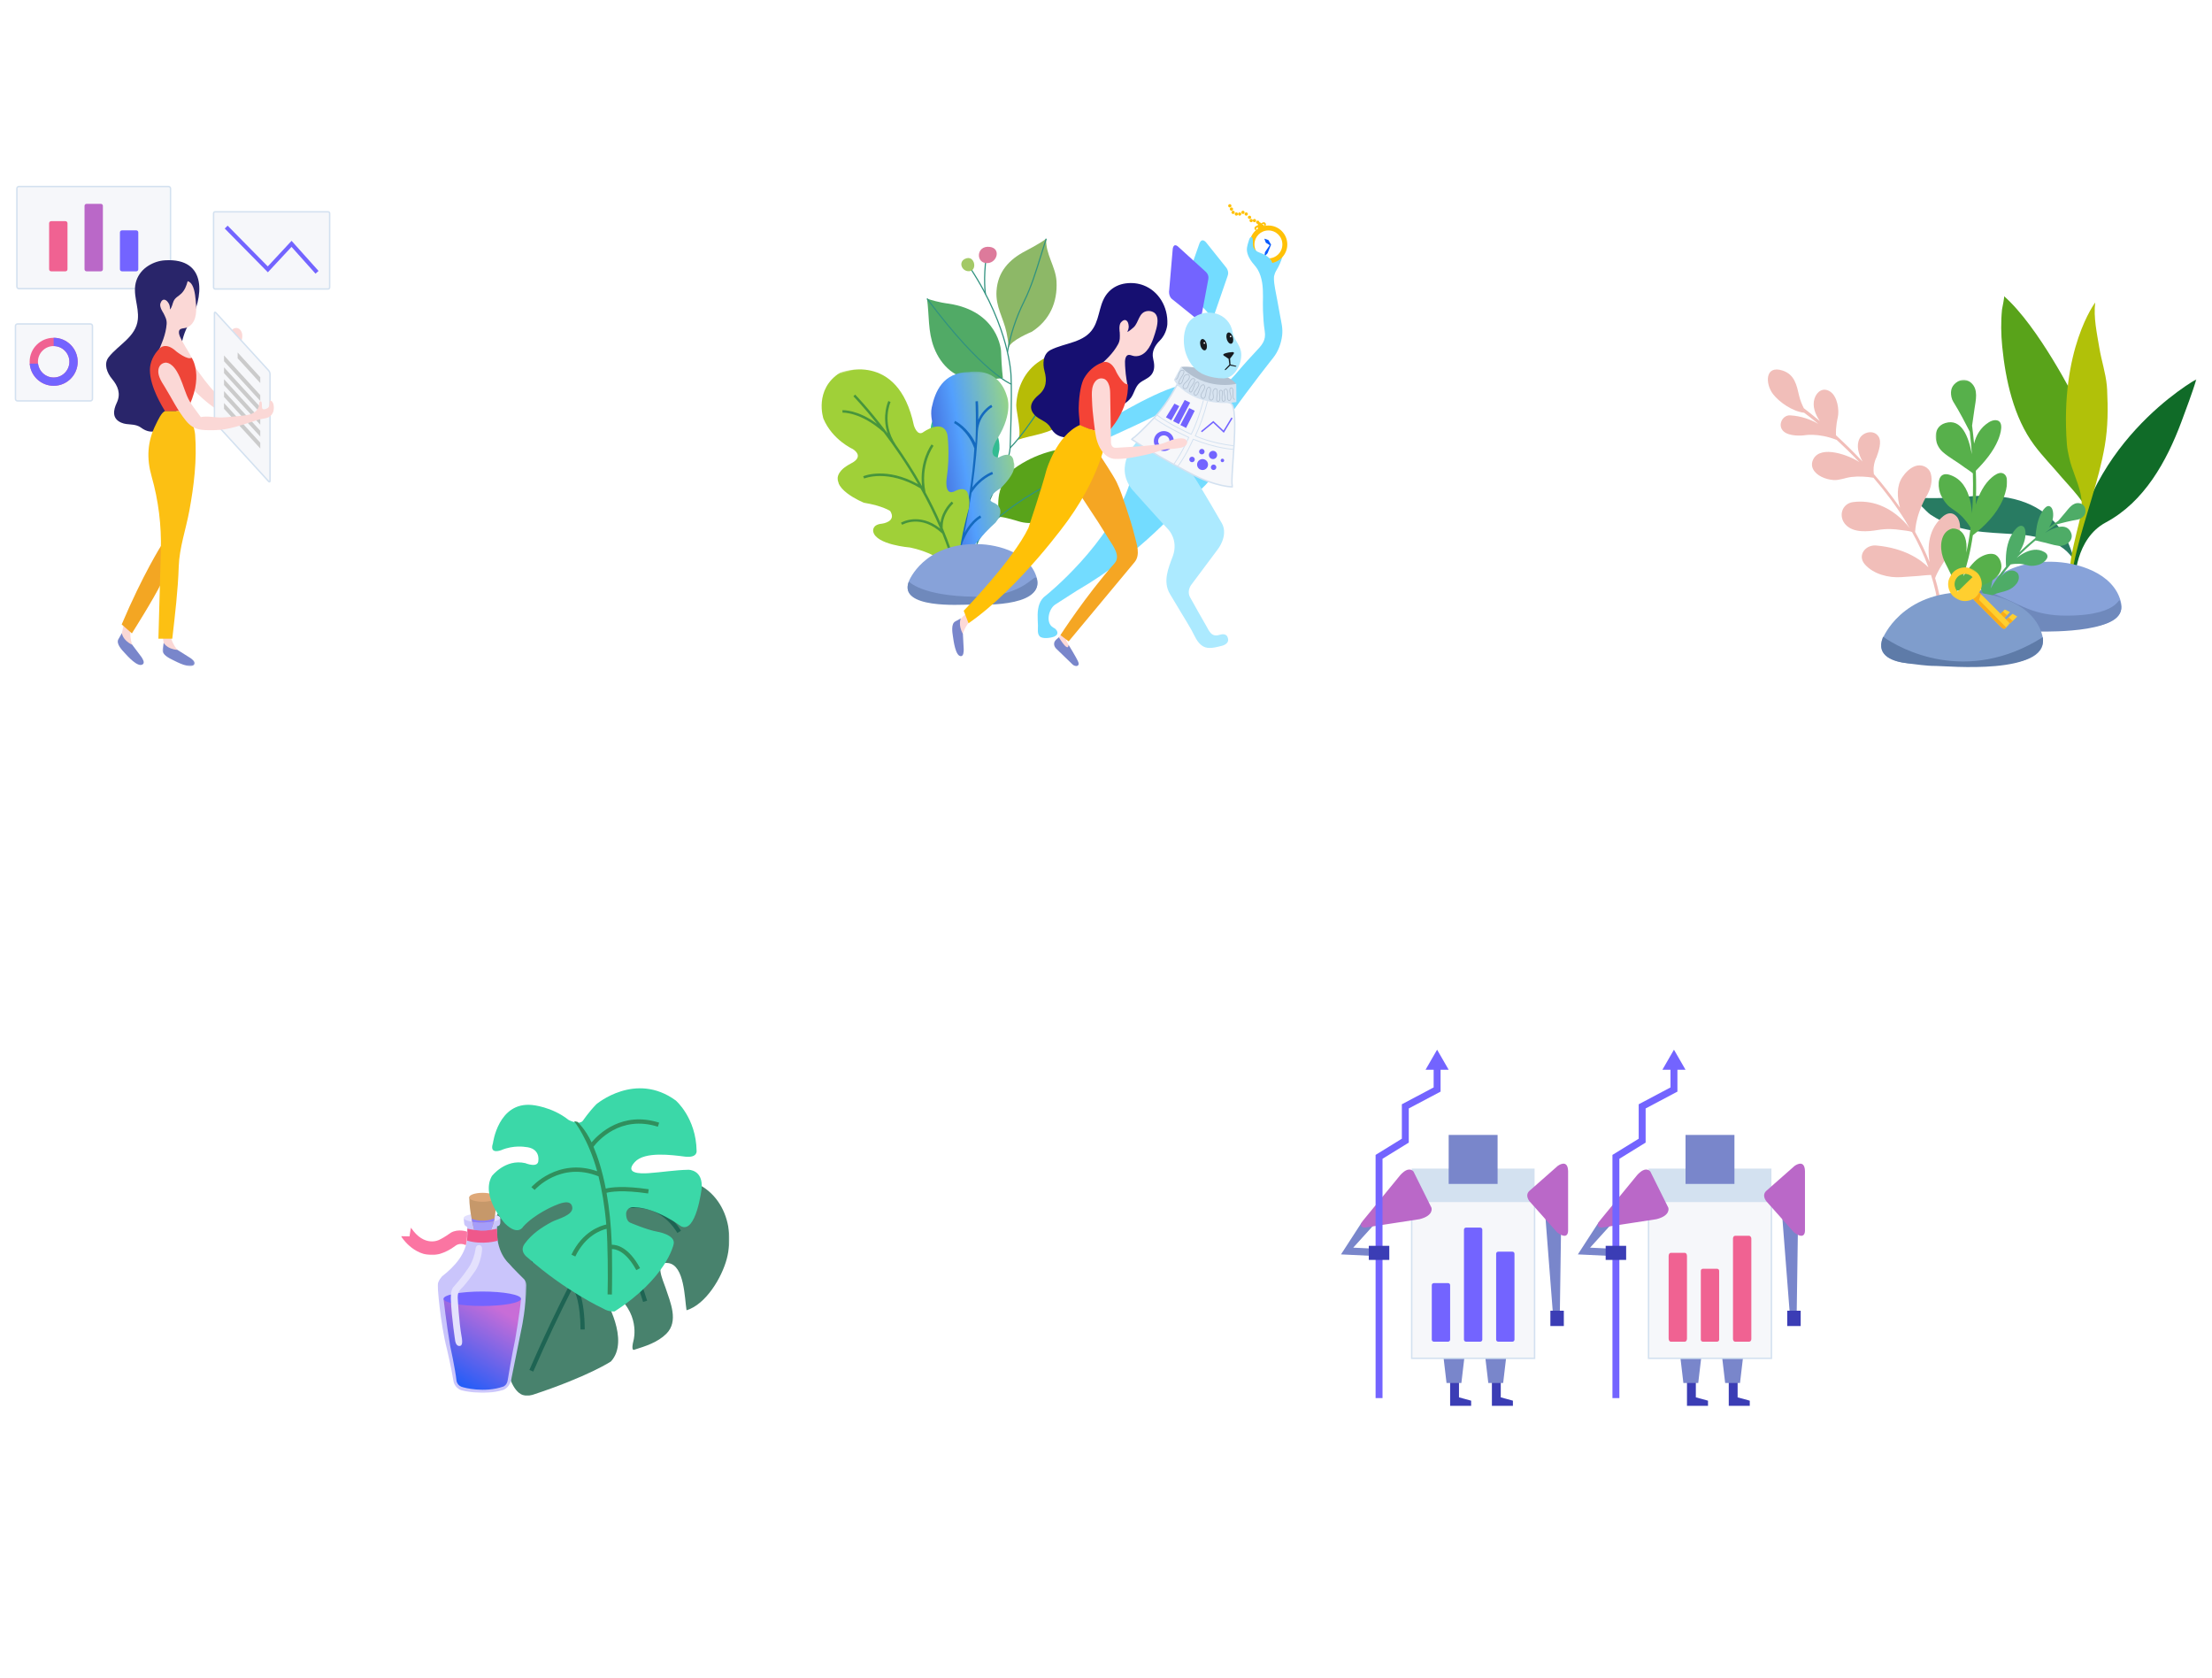 <?xml version="1.0" encoding="UTF-8"?>
<svg width="1539px" height="1167px" viewBox="0 0 1539 1167" version="1.1" xmlns="http://www.w3.org/2000/svg" xmlns:xlink="http://www.w3.org/1999/xlink">
    <!-- Generator: Sketch 52.4 (67378) - http://www.bohemiancoding.com/sketch -->
    <title>P_alice_02</title>
    <desc>Created with Sketch.</desc>
    <defs>
        <polygon id="path-1" points="0.047 0.324 51.278 0.324 51.278 65.962 0.047 65.962"></polygon>
        <polygon id="path-3" points="0 0.256 74.573 0.256 74.573 147.708 0 147.708"></polygon>
        <linearGradient x1="-26.844%" y1="79.571%" x2="118.514%" y2="19.927%" id="linearGradient-5">
            <stop stop-color="#3023AE" offset="0%"></stop>
            <stop stop-color="#53A0FD" offset="47.525%"></stop>
            <stop stop-color="#B4EC51" offset="100%"></stop>
        </linearGradient>
        <polygon id="path-6" points="0 0.473 85.481 0.473 85.481 160.059 0 160.059"></polygon>
        <polygon id="path-8" points="0.103 0.129 22.479 0.129 22.479 16.451 0.103 16.451"></polygon>
        <polygon id="path-10" points="0.187 0.434 87.797 0.434 87.797 140.632 0.187 140.632"></polygon>
        <polygon id="path-12" points="0.388 0.194 50.114 0.194 50.114 165.153 0.388 165.153"></polygon>
        <polygon id="path-14" points="0 0.072 13.486 0.072 13.486 31.702 0 31.702"></polygon>
        <polygon id="path-16" points="0.204 0.144 6.953 0.144 6.953 5.849 0.204 5.849"></polygon>
        <polygon id="path-18" points="0.059 0 23.448 0 23.448 23.397 0.059 23.397"></polygon>
        <polygon id="path-20" points="0.416 0.691 168.198 0.691 168.198 156.187 0.416 156.187"></polygon>
        <polygon id="path-22" points="0 0.267 61.72 0.267 61.72 121.896 0 121.896"></polygon>
        <linearGradient x1="0%" y1="100%" x2="50%" y2="0%" id="linearGradient-24">
            <stop stop-color="#055AFE" offset="0%"></stop>
            <stop stop-color="#C86DD7" offset="100%"></stop>
        </linearGradient>
        <polygon id="path-25" points="0.022 0.239 46.166 0.239 46.166 19.411 0.022 19.411"></polygon>
    </defs>
    <g id="P_alice_02" stroke="none" stroke-width="1" fill="none" fill-rule="evenodd">
        <rect fill="#FFFFFF" x="0" y="0" width="1539" height="1167"></rect>
        <g id="illust-signup1" transform="translate(563, 142)">
            <g id="Group-34-Copy" transform="translate(0, 2.844)">
                <g id="Page-1" transform="translate(133.125, 134.256) rotate(19) translate(-133.125, -134.256) translate(61.303, 17.006)">
                    <g id="Group-3" transform="translate(91.471, 127.88)">
                        <mask id="mask-2" fill="white">
                            <use xlink:href="#path-1"></use>
                        </mask>
                        <g id="Clip-2"></g>
                        <path d="M47.314,0.324 C45.326,0.905 50.932,24.348 51.16,27.251 C51.48,31.281 51.153,35.4 50.134,39.315 C47.791,48.317 40.536,56.082 32.524,60.476 C28.425,62.722 23.917,64.167 19.222,64.258 C18.102,64.281 5.335,64.831 6.004,65.962 C-0.158,55.564 -2.856,41.197 4.416,30.774 C14.718,16.014 30.134,5.353 47.314,0.324" id="Fill-1" fill="#59A31A" mask="url(#mask-2)"></path>
                    </g>
                    <path d="M85.898,174.147 C85.898,174.147 83.583,162.948 82.04,149.435 C82.04,149.435 77.411,127.425 48.465,128.195 C48.465,128.195 36.889,130.471 29.555,128.174 C29.555,128.174 31.868,137.075 31.481,145.955 C31.183,152.826 35.816,161.548 39.819,166.704 C44.128,172.256 50.026,176.227 56.789,178.133 C67.38,181.119 75.864,177.357 85.898,174.147" id="Fill-4" fill="#32BB91"></path>
                    <path d="M109.064,61.4 C109.926,69.71 113.25,76.244 117.117,83.409 C122.636,93.638 123.16,106.434 117.841,116.858 C112.35,127.615 100.561,131.81 91.479,139.009 C94.971,136.227 84.197,120.133 83.065,116.326 C79.548,104.491 80.835,91.76 88.61,81.864 C88.628,81.84 101.351,65.645 109.064,61.4" id="Fill-6" fill="#B7BC06"></path>
                    <path d="M65.061,0.004 C67.935,10.28 77.579,16.131 81.459,25.624 C86.987,39.151 85.824,52.862 76.64,64.486 C76.64,64.486 64.675,74.914 65.061,79.932 C63.619,76.744 61.956,73.629 60.154,70.631 C54.724,61.599 47.092,56.259 44.196,45.629 C40.672,32.704 45.342,22.084 54.254,12.746 C54.263,12.735 62.361,4.251 65.061,0.004" id="Fill-8" fill="#8DB867"></path>
                    <path d="M68.151,101.541 C68.151,101.541 65.066,95.376 60.819,84.179 C60.819,84.179 50.401,58.305 15.278,64.866 C15.278,64.866 8.718,66.412 0.229,66.412 C5.536,76.911 8.151,87.787 15.893,97.018 C24.634,107.435 37.738,113.279 51.17,108.503 C51.179,108.5 60.437,105.206 68.151,101.541" id="Fill-10" fill="#51AA66"></path>
                    <path d="M91.068,234.451 L91.868,234.32 C90.89,228.303 89.896,221.883 88.648,213.496 C88.479,212.361 88.302,211.238 88.128,210.125 C87.21,204.283 86.344,198.762 86.764,192.813 C87.029,189.068 87.409,185.182 87.775,181.424 C88.117,177.93 88.47,174.317 88.719,170.909 C88.847,169.171 89.037,167.348 89.241,165.423 C89.915,158.971 90.681,151.654 89.08,145.664 C88.976,145.313 78.886,111.681 73.157,97.541 C73.133,97.475 70.161,89.651 62.361,78.206 C55.17,67.656 42.279,51.764 21.703,35.975 L21.21,36.617 C41.688,52.332 54.517,68.14 61.671,78.633 C69.424,90.005 72.373,97.76 72.402,97.837 C78.121,111.953 88.198,145.545 88.299,145.885 C89.86,151.72 89.103,158.955 88.434,165.34 C88.232,167.272 88.04,169.098 87.91,170.851 C87.663,174.249 87.31,177.856 86.968,181.344 C86.602,185.106 86.221,189.001 85.955,192.756 C85.528,198.8 86.403,204.36 87.328,210.251 C87.502,211.36 87.678,212.482 87.846,213.616 C89.094,222.005 90.088,228.431 91.068,234.451" id="Fill-12" fill="#31927F"></path>
                    <path d="M88.963,215.673 C90.443,196.146 119.098,165.084 119.388,164.775 C129.364,151.727 138.389,130.057 138.477,129.839 L137.728,129.53 C137.64,129.744 128.655,151.319 118.768,164.251 C118.502,164.535 89.657,195.802 88.156,215.611 L88.963,215.673 Z" id="Fill-14" fill="#31927F"></path>
                    <path d="M89.053,145.941 C97.177,128.912 103.605,96.554 103.671,96.231 C106.727,82.1 109.439,61.658 109.467,61.454 L108.664,61.349 C108.637,61.551 105.925,81.962 102.877,96.065 C102.812,96.398 96.401,128.654 88.322,145.593 L89.053,145.941 Z" id="Fill-16" fill="#31927F"></path>
                    <path d="M87.805,175.679 L88.097,174.922 C87.843,174.824 62.586,164.822 29.858,127.905 L29.252,128.444 C62.126,165.525 87.551,175.582 87.805,175.679" id="Fill-18" fill="#31927F"></path>
                    <path d="M75.016,103.986 L75.035,103.177 C74.826,103.172 53.696,102.226 0.455,66.074 L0,66.747 C53.51,103.079 74.806,103.982 75.016,103.986" id="Fill-20" fill="#31927F"></path>
                    <path d="M64.833,83.43 L65.631,83.292 C63.664,71.927 63.471,58.839 65.089,46.44 C66.545,35.276 66.159,23.524 65.785,12.161 C65.652,8.156 65.516,4.013 65.466,0 L64.657,0.008 C64.707,4.031 64.842,8.178 64.973,12.187 C65.346,23.52 65.733,35.237 64.285,46.337 C62.657,58.814 62.852,71.986 64.833,83.43" id="Fill-22" fill="#31927F"></path>
                    <path d="M37.264,50.35 L37.978,49.966 C37.929,49.873 32.993,40.556 29.951,24.597 L29.154,24.748 C32.221,40.841 37.214,50.255 37.264,50.35" id="Fill-24" fill="#31927F"></path>
                    <path d="M16.144,31.69 C12.714,35.122 16.373,40.026 20.771,39.122 C27.996,37.636 21.766,26.061 16.144,31.69" id="Fill-26" fill="#A3C966"></path>
                    <path d="M29.833,18.16 C20.233,20.131 24.167,32.792 32.232,29.233 C38.275,26.568 37.49,16.591 29.833,18.16" id="Fill-28" fill="#DD7A9B"></path>
                </g>
                <g id="Group-3" transform="translate(68.457, 113.54)">
                    <mask id="mask-4" fill="white">
                        <use xlink:href="#path-3"></use>
                    </mask>
                    <g id="Clip-2"></g>
                    <path d="M16.804,25.032 C19.137,14.197 24.325,0.624 42.93,0.345 C42.93,0.345 63.033,-3.934 69.257,17.639 C69.257,17.639 73.615,28.488 62.841,46.144 C62.841,46.144 54.004,59.026 63.258,59.878 C63.258,59.878 73.161,53.706 73.884,63.283 C73.884,63.283 77.516,68.63 64.8,81.123 C64.8,81.123 52.854,88.187 59.406,91.092 C59.406,91.092 69.838,94.388 61.209,105.093 C61.209,105.093 39.892,123.722 37.11,139.488 L35.413,147.452 C35.413,147.452 31.374,134.235 16.804,119.706 C21.336,79.377 23.629,58.113 23.684,55.914 C23.765,52.615 14.471,35.866 16.804,25.032 Z" id="Fill-1" fill="url(#linearGradient-5)" mask="url(#mask-4)"></path>
                    <path d="M34.093,136.825 C35.565,130.736 36.881,124.903 38.084,119.278 C43.681,105.238 51.133,101.748 51.208,101.714 L50.534,100.157 C50.259,100.279 44.774,102.828 39.546,112.256 C41.581,102.181 43.199,92.91 44.479,84.455 C50.362,74.763 59.327,71.432 59.415,71.399 L58.853,69.797 C58.505,69.923 51.056,72.69 45.046,80.64 C47.396,64.294 48.464,51.204 48.907,41.47 C49.685,29.894 58.899,24.727 58.992,24.678 L58.197,23.179 C57.886,23.349 52.23,26.506 49.16,33.488 C49.296,25.126 48.931,20.781 48.92,20.653 L47.249,20.811 C47.264,20.979 47.875,35.718 47.186,49.828 C42.063,38.944 33.434,34.576 33.026,34.372 L32.291,35.901 C32.387,35.949 41.914,40.837 46.436,53.497 C45.25,72.882 42.241,95.935 32.463,136.42 L34.093,136.825 Z" id="Fill-4" fill="#146ABF" mask="url(#mask-4)"></path>
                </g>
                <g id="Group-8" transform="translate(63.572, 185.787) rotate(-15) translate(-63.572, -185.787) translate(20.362, 105.287)">
                    <mask id="mask-7" fill="white">
                        <use xlink:href="#path-6"></use>
                    </mask>
                    <g id="Clip-7"></g>
                    <path d="M61.146,49.365 C61.146,49.365 61.335,57.58 66.329,55.551 C66.329,55.551 82.309,49.512 81.997,61.754 C81.997,61.754 80.312,75.511 73.655,90.804 C73.655,90.804 68.471,102.612 76.845,100.945 C76.845,100.945 90.927,96.889 83.127,115.092 C83.127,115.092 72.473,132.463 67.006,147.915 C67.006,147.915 63.843,155.272 64.702,160.06 C64.702,160.06 59.697,142.317 36.61,130.708 C36.61,130.708 14.235,122.792 14.704,113.423 C14.704,113.423 14.756,108.384 21.984,109.628 C21.984,109.628 32.396,111.127 29.825,102.597 C29.825,102.597 25.672,97.748 13.661,92.316 C13.661,92.316 -8.766,75.501 3.85,66.826 C3.85,66.826 5.637,65.035 12.709,63.404 C12.709,63.404 22.38,61.702 15.861,54.266 C15.861,54.266 3.767,44.479 1.567,28.555 C1.567,28.555 0.236,7.121 21.088,0.588 C21.088,0.588 64.024,-4.271 61.146,49.365 Z" id="Fill-6" fill="#A0D038" mask="url(#mask-7)"></path>
                    <path d="M63.759,140.592 C63.395,134.83 62.804,129.131 62.036,123.523 C64.101,113.666 73.528,108.864 73.623,108.818 L72.857,107.302 C72.487,107.485 64.826,111.37 61.467,119.568 C60.256,111.631 58.695,103.902 56.914,96.484 C57.947,76.903 70.564,66.723 70.69,66.623 L69.626,65.298 C69.124,65.69 58.305,74.405 55.699,91.593 C52.63,79.676 49.037,68.652 45.454,58.955 C39.635,41.605 49.582,29.56 49.683,29.44 L48.372,28.35 C48.284,28.453 41.245,36.941 42,49.974 C41.725,49.291 41.455,48.617 41.185,47.953 C33.721,29.648 27.367,18.323 27.223,18.071 L25.731,18.9 C25.854,19.118 30.62,27.614 36.68,41.625 C26.166,28.557 16.322,26.37 15.85,26.272 L15.5,27.93 C15.623,27.957 28.002,30.709 39.609,48.602 C44.23,59.951 49.254,73.963 53.414,89.605 C35.161,72.089 18.632,74.293 17.911,74.401 L18.165,76.076 C18.34,76.051 35.802,73.716 54.256,92.845 C56.722,102.535 58.831,112.803 60.297,123.415 C49.078,108.323 35.051,112.375 34.902,112.42 L35.408,114.039 C35.552,113.994 49.998,109.822 60.783,127.163 C61.33,131.627 61.761,136.142 62.052,140.697 L63.759,140.592 Z" id="Fill-9" fill="#47953C" mask="url(#mask-7)"></path>
                </g>
                <path d="M116.696,233.59 C132.503,233.777 153.889,240.359 158.423,257.427 C163.644,277.075 121.744,273.599 111.547,272.957 C101.555,272.328 61.92,278.477 69.387,259.356 C69.467,259.147 79.703,233.151 116.696,233.59 Z" id="Fill-37" fill="#87A2D9"></path>
                <path d="M114.875,270.203 C151.868,270.643 157.189,251.42 158.515,258.313 C162.376,278.391 116.774,275.711 111.154,275.711 C105.534,275.711 61.846,278.827 69.313,259.706 C69.393,259.498 77.882,269.764 114.875,270.203 Z" id="Fill-37" fill="#6F89BC"></path>
            </g>
            <g id="Group-10" transform="translate(99.507, 0)">
                <path d="M168.903,78.888 L152.698,65.826 C152.698,65.826 150.247,63.782 150.989,59.482 L153.41,31.301 C153.41,31.301 153.713,26.798 156.971,29.383 L176.329,46.983 C176.329,46.983 178.876,48.929 178.143,52.377 L173.493,77.279 L168.903,78.888 Z" id="Fill-9" fill-opacity="0.7" fill="#FFFFFF"></path>
                <path d="M179.953,77.745 L163.576,60.025 C163.576,60.025 161.223,57.752 162.85,53.366 L171.822,27.865 C171.822,27.865 173.347,22.114 177.243,27.361 L190.415,43.833 C190.415,43.833 193.022,46.629 191.527,50.188 L182.017,77.745 L179.953,77.745 Z" id="Fill-7" fill="#73DCFF"></path>
                <path d="M168.903,78.888 L152.698,65.826 C152.698,65.826 150.247,63.782 150.989,59.482 L153.41,31.301 C153.41,31.301 153.713,26.798 156.971,29.383 L176.329,46.983 C176.329,46.983 178.876,48.929 178.143,52.377 L173.493,77.279 L168.903,78.888 Z" id="Fill-9" fill="#7364FF" style="mix-blend-mode: multiply;"></path>
                <path d="M189.749,121.88 C189.749,121.88 211.26,176.261 160.491,208.058 C160.491,208.058 132.949,242.079 86.558,268.947 C86.558,268.947 71.754,278.458 71.689,278.5 C67.141,281.423 64.734,291.219 70.202,294.472 C73.302,295.934 74.67,299.197 71.035,300.763 C68.744,301.751 62.777,302.638 60.85,300.612 C59.024,298.692 59.73,295.418 59.649,293.079 C59.562,290.532 59.374,287.985 59.438,285.435 C59.566,280.376 60.755,275.263 65.147,272.231 C65.147,272.231 110.168,236.352 123.7,193.589 C123.7,193.589 119.36,178.04 130.957,161.024 L147.014,144.233 C147.014,144.233 140.14,148.269 108.005,162.819 L102.529,163.711 L102.529,153.86 C102.529,153.86 137.871,131.695 157.05,126.546 C157.05,126.546 161.313,127.511 171.337,116.618 L189.749,121.88 Z" id="Fill-11" fill="#73DCFF"></path>
                <path d="M128.164,165.78 C128.164,165.78 112.171,181.548 124.935,198.228 C124.935,198.228 140.738,216.015 150.58,226.578 C150.58,226.578 157.383,233.722 153.552,244.661 C150.38,253.105 146.313,262.539 151.525,271.224 C154.249,275.759 156.968,280.296 159.69,284.832 C161.994,288.672 164.322,292.378 166.485,296.259 C168.716,300.265 170.343,305.121 174.537,307.585 C178.275,309.781 183.628,308.213 187.803,307.164 C187.803,307.164 193.436,305.859 191.634,301.377 C191.634,301.377 190.958,298.012 186,299.574 C180.343,301.358 178.887,297.117 176.559,293.041 C172.687,286.261 169.093,280.033 165.495,273.456 C165.495,273.456 163.016,269.661 166.171,264.973 L184.874,239.933 C184.874,239.933 192.084,230.819 187.803,222.337 C187.803,222.337 174.508,199.121 167.523,188.406 C167.523,188.406 146.715,167.486 128.164,165.78" id="Fill-13" fill="#ACEAFF"></path>
                <path d="M222.265,40.248 C222.017,40.464 221.797,40.685 221.611,40.907 C219.494,43.443 220.903,52.656 222.928,54.879 C223.708,51.323 223.792,48.931 225.681,45.809 C227.529,42.754 228.665,40.031 229.702,36.586 C227.239,37.711 224.399,38.388 222.265,40.248" id="Fill-15" fill="#73DCFF"></path>
                <path d="M233.13,28.011 C233.13,35.273 227.246,41.159 219.988,41.159 C212.73,41.159 206.846,35.273 206.846,28.011 C206.846,20.75 212.73,14.863 219.988,14.863 C227.246,14.863 233.13,20.75 233.13,28.011" id="Fill-17" fill="#FFC107"></path>
                <path d="M229.702,28.011 C229.702,33.378 225.353,37.729 219.988,37.729 C214.623,37.729 210.274,33.378 210.274,28.011 C210.274,22.644 214.623,18.293 219.988,18.293 C225.353,18.293 229.702,22.644 229.702,28.011" id="Fill-19" fill="#FEFEFE"></path>
                <polygon id="Fill-21" fill="#055AFE" points="221.881 28.22 219.961 24.959 217.131 24.01 218.208 26.824 220.992 28.583"></polygon>
                <path d="M221.843,28.214 L219.391,34.138 L217.131,36.586 L217.61,33.395 C217.554,33.41 220.88,28.617 220.88,28.583 C220.88,28.56 221.201,28.437 221.843,28.214 Z" id="Fill-23" fill="#055AFE"></path>
                <path d="M217.131,16.006 C217.131,17.269 216.108,18.293 214.845,18.293 C213.583,18.293 212.56,17.269 212.56,16.006 C212.56,14.744 213.583,13.72 214.845,13.72 C216.108,13.72 217.131,14.744 217.131,16.006" id="Fill-25" fill="#FFC107"></path>
                <path d="M214.845,13.72 C214.845,14.351 214.334,14.863 213.702,14.863 C213.071,14.863 212.56,14.351 212.56,13.72 C212.56,13.088 213.071,12.576 213.702,12.576 C214.334,12.576 214.845,13.088 214.845,13.72" id="Fill-27" fill="#FFC107"></path>
                <path d="M213.703,12.576 C213.703,13.208 213.191,13.72 212.56,13.72 C211.929,13.72 211.417,13.208 211.417,12.576 C211.417,11.945 211.929,11.433 212.56,11.433 C213.191,11.433 213.703,11.945 213.703,12.576" id="Fill-29" fill="#FFC107"></path>
                <path d="M211.417,11.433 C211.417,12.064 210.905,12.576 210.274,12.576 C209.643,12.576 209.131,12.064 209.131,11.433 C209.131,10.802 209.643,10.29 210.274,10.29 C210.905,10.29 211.417,10.802 211.417,11.433" id="Fill-29" fill="#FFC107"></path>
                <path d="M209.131,11.433 C209.131,12.064 208.62,12.576 207.988,12.576 C207.358,12.576 206.846,12.064 206.846,11.433 C206.846,10.802 207.358,10.29 207.988,10.29 C208.62,10.29 209.131,10.802 209.131,11.433" id="Fill-29" fill="#FFC107"></path>
                <path d="M207.989,9.146 C207.989,9.778 207.477,10.29 206.846,10.29 C206.215,10.29 205.703,9.778 205.703,9.146 C205.703,8.515 206.215,8.003 206.846,8.003 C207.477,8.003 207.989,8.515 207.989,9.146" id="Fill-29" fill="#FFC107"></path>
                <path d="M205.703,6.86 C205.703,7.491 205.191,8.003 204.56,8.003 C203.929,8.003 203.417,7.491 203.417,6.86 C203.417,6.229 203.929,5.717 204.56,5.717 C205.191,5.717 205.703,6.229 205.703,6.86" id="Fill-29" fill="#FFC107"></path>
                <path d="M203.417,5.717 C203.417,6.348 202.906,6.86 202.274,6.86 C201.644,6.86 201.132,6.348 201.132,5.717 C201.132,5.085 201.644,4.573 202.274,4.573 C202.906,4.573 203.417,5.085 203.417,5.717" id="Fill-29" fill="#FFC107"></path>
                <path d="M201.132,6.86 C201.132,7.491 200.62,8.003 199.989,8.003 C199.358,8.003 198.846,7.491 198.846,6.86 C198.846,6.229 199.358,5.717 199.989,5.717 C200.62,5.717 201.132,6.229 201.132,6.86" id="Fill-29" fill="#FFC107"></path>
                <path d="M198.846,6.86 C198.846,7.491 198.334,8.003 197.703,8.003 C197.072,8.003 196.561,7.491 196.561,6.86 C196.561,6.229 197.072,5.717 197.703,5.717 C198.334,5.717 198.846,6.229 198.846,6.86" id="Fill-29" fill="#FFC107"></path>
                <path d="M196.561,5.717 C196.561,6.348 196.049,6.86 195.418,6.86 C194.787,6.86 194.275,6.348 194.275,5.717 C194.275,5.085 194.787,4.573 195.418,4.573 C196.049,4.573 196.561,5.085 196.561,5.717" id="Fill-29" fill="#FFC107"></path>
                <path d="M195.418,3.43 C195.418,4.061 194.906,4.573 194.275,4.573 C193.644,4.573 193.132,4.061 193.132,3.43 C193.132,2.799 193.644,2.287 194.275,2.287 C194.906,2.287 195.418,2.799 195.418,3.43" id="Fill-29" fill="#FFC107"></path>
                <path d="M194.275,1.143 C194.275,1.774 193.763,2.287 193.132,2.287 C192.501,2.287 191.989,1.774 191.989,1.143 C191.989,0.512 192.501,0 193.132,0 C193.763,0 194.275,0.512 194.275,1.143" id="Fill-29" fill="#FFC107"></path>
                <path d="M190.323,126.856 C190.887,124.276 195.189,120.618 196.815,118.672 C199.578,115.364 202.42,112.119 205.311,108.918 C207.181,106.848 209.073,104.798 210.983,102.764 C215.387,98.075 218.519,95.015 217.417,88.208 C216.664,83.554 216.407,78.791 216.214,74.091 C215.948,67.597 216.672,61.029 215.622,54.578 C215.104,51.39 214.135,48.201 212.483,45.387 C211.133,43.085 208.992,41.194 207.531,38.857 C205.902,36.252 204.596,33.132 205.127,30.025 C205.371,28.664 205.724,27.305 206.17,25.995 C206.423,25.251 206.778,23.649 207.441,23.145 C208.959,21.99 209.143,24.739 209.171,25.605 C209.233,27.453 208.961,29.343 210.082,30.996 C211.625,33.271 213.99,33.679 216.37,34.713 C218.225,35.519 220.049,36.832 221.359,38.371 C223.796,41.239 223.591,47.437 223.717,50.904 C223.913,56.31 225.176,61.417 226.137,66.733 C226.785,70.317 227.438,73.899 228.102,77.481 C229.015,82.4 230.148,86.462 229.521,91.493 C228.839,96.957 226.821,102.488 223.335,106.858 C223.33,106.864 207.587,126.601 192.815,147.487 C192.815,147.487 188.038,137.301 190.323,126.856" id="Fill-117" fill="#73DCFF"></path>
                <path d="M179.421,116.267 C179.421,116.267 193.751,119.264 197.644,125.301 C197.644,125.301 178.376,136.725 159.11,113.274 C163.565,112.546 170.336,113.544 179.421,116.267 Z" id="Fill-119" fill="#B2C0D0"></path>
                <path d="M195.259,196.647 C195.252,196.648 183.859,197.032 165.27,187.01 C165.27,187.01 141.655,174.812 124.565,163.351 C125.622,164.061 136.738,152.507 137.567,151.673 C145.464,143.729 151.083,135.624 156.319,125.764 C156.319,125.764 193.416,138.322 193.431,138.327 C200.889,140.881 192.278,196.748 195.259,196.647 Z" id="Fill-121" stroke="#D3E1F0" fill="#F6F7FA"></path>
                <ellipse id="Oval" stroke="#7364FF" stroke-width="3" cx="147.233" cy="164.79" rx="5.453" ry="5.448"></ellipse>
                <path d="M159.093,113.188 L154.277,122.225 C154.277,122.225 157.201,128.997 169.241,134.415 C169.241,134.415 182.137,140.34 197.703,137.631 L197.648,124.981 C197.648,124.981 176.476,130.399 159.093,113.188" id="Fill-123" fill="#D7E3F0"></path>
                <path d="M174.821,136.443 C172.217,146.12 169.364,153.994 166.262,160.063 C166.262,160.063 150.139,152.755 142.333,146.55" id="Stroke-125" stroke="#D3E1F0" stroke-width="0.6"></path>
                <path d="M177.649,137.072 C175.126,146.611 172.287,154.643 169.134,161.169 C169.134,161.169 178.951,166.047 196.207,168.149" id="Stroke-127" stroke="#D3E1F0" stroke-width="0.6"></path>
                <path d="M195.716,170.568 C195.716,170.568 183.751,170.005 167.636,163.493 C167.636,163.493 163.391,173.761 156.925,182.427" id="Stroke-129" stroke="#D3E1F0" stroke-width="0.6"></path>
                <path d="M140.498,148.619 C140.498,148.619 145.93,153.626 164.562,162.258 C164.562,162.258 160.812,171.436 154.151,181.015" id="Stroke-131" stroke="#D3E1F0" stroke-width="0.6"></path>
                <g id="Group-6" transform="translate(164.955, 170.238)" fill="#7364FF">
                    <path d="M7.875,14.462 C9.844,15.203 12.038,14.209 12.78,12.238 C13.522,10.269 12.53,8.073 10.561,7.331 C8.591,6.589 6.395,7.584 5.653,9.553 C4.911,11.524 5.905,13.719 7.875,14.462" id="Fill-139"></path>
                    <path d="M15.119,12.127 C14.748,13.111 15.243,14.207 16.226,14.578 C17.211,14.949 18.306,14.451 18.677,13.467 C19.047,12.486 18.552,11.389 17.567,11.018 C16.584,10.647 15.489,11.145 15.119,12.127" id="Fill-141"></path>
                    <path d="M15.485,6.901 C16.964,7.458 18.613,6.711 19.169,5.235 C19.726,3.756 18.98,2.104 17.502,1.546 C16.021,0.989 14.374,1.738 13.817,3.218 C13.261,4.694 14.005,6.343 15.485,6.901" id="Fill-143"></path>
                    <path d="M8.05,3.688 C9.032,4.059 10.132,3.561 10.503,2.576 C10.874,1.591 10.376,0.493 9.393,0.123 C8.409,-0.248 7.311,0.248 6.939,1.233 C6.568,2.218 7.065,3.318 8.05,3.688" id="Fill-145"></path>
                    <path d="M1.234,9.136 C2.216,9.507 3.315,9.009 3.687,8.024 C4.057,7.039 3.56,5.941 2.577,5.571 C1.592,5.2 0.494,5.696 0.123,6.681 C-0.248,7.666 0.249,8.765 1.234,9.136" id="Fill-145-Copy"></path>
                    <path d="M22.603,9.173 C23.232,9.41 23.936,9.09 24.174,8.46 C24.411,7.829 24.093,7.126 23.463,6.888 C22.832,6.651 22.128,6.969 21.891,7.6 C21.653,8.23 21.972,8.935 22.603,9.173" id="Fill-147"></path>
                </g>
                <path d="M155.42,121.733 C156.79,121.974 157.349,119.085 157.692,118.187 C158.063,117.216 158.738,115.459 159.969,115.474 C162.877,115.513 160.015,119.55 159.423,120.432 C158.787,121.378 158.116,122.439 157.736,123.536 C157.302,124.788 157.812,125.781 159.11,124.756 C160.48,123.673 160.497,121.368 161.259,119.882 C162.067,118.309 165.199,117.6 165.039,120.152 C164.918,122.069 162.752,123.529 161.613,124.793 C161.091,125.372 160.376,126.6 160.633,127.438 C161.001,128.635 162.569,128.57 163.34,127.826 C164.057,127.134 164.31,125.615 164.768,124.667 C165.224,123.723 165.701,122.652 166.416,121.89 C167.213,121.039 168.84,121.045 168.703,122.418 C168.563,123.807 167.289,125.414 166.617,126.572 C166.156,127.367 165.258,128.318 165.01,129.193 C164.727,130.192 165.706,131.154 166.45,130.58 C167.034,130.129 167.571,128.468 167.862,127.764 C168.283,126.748 168.499,125.569 169.175,124.686 C170.031,123.568 171.65,123.219 171.619,124.995 C171.59,126.579 170.372,128.009 169.561,129.231 C169.073,129.966 168.037,130.969 168.301,131.968 C168.616,133.162 169.765,133.174 170.379,132.39 C171.708,130.692 171.803,128.408 173.055,126.651 C173.523,125.995 174.621,125.141 175.225,125.901 C176.681,127.735 173.971,130.507 173.278,132.111 C172.338,134.29 174.736,136.492 175.864,134.106 C176.774,132.18 176.351,129.434 177.749,127.804 C178.507,126.92 179.402,127.283 179.697,128.353 C180.012,129.496 179.538,131.086 179.335,132.213 C179.163,133.168 178.599,134.324 178.929,135.311 C179.339,136.539 180.463,136.648 181.203,135.69 C182.436,134.094 180.884,131.672 181.586,129.872 C181.853,129.19 182.362,128.378 183.114,128.316 C184.927,128.166 184.468,131.519 184.362,132.609 C184.274,133.514 183.164,137.197 184.94,137.197 C186.811,137.197 186.161,133.796 186.079,132.654 C186.03,131.975 185.785,130.599 186.064,129.969 C186.489,129.006 187.748,129.406 187.949,130.29 C188.117,131.028 187.807,132.467 187.785,133.282 C187.757,134.337 187.265,137.718 189.206,137.001 C190.763,136.425 189.547,133.298 189.329,132.212 C189.16,131.373 188.864,130.248 189.206,129.413 C189.584,128.492 190.819,128.374 191.26,129.278 C191.706,130.193 191.439,132.187 191.491,133.251 C191.53,134.033 191.394,135.185 191.804,135.918 C192.382,136.953 193.306,136.856 193.745,135.769 C194.379,134.2 193.605,132.429 193.259,130.885 C193.076,130.071 192.829,127.831 194.151,127.776 C196.706,127.672 193.84,135.182 196.561,135.874" id="Stroke-151" stroke="#B2C0D0" stroke-width="0.5"></path>
                <path d="M133.13,56.481 C143.546,60.461 150.234,71.358 149.673,83.52 C149.673,83.52 149.373,90.026 144.431,94.905 C141.049,98.244 138.648,102.644 139.777,107.339 C140.714,111.233 141.228,115.406 138.499,118.747 C136.348,121.381 132.8,122.336 130.277,124.513 C127.287,127.095 126.596,131.652 124.375,134.665 C121.872,138.063 117.296,140.736 113.123,141.485 C113.123,141.485 97.095,155.828 88.707,162.187 C80.271,162.187 73.236,164.012 68.426,155.46 C65.725,150.656 60.667,150.374 57.167,146.47 C52.399,141.151 55.791,136.292 60.231,132.624 C65.685,128.117 65.895,122.243 64.212,116.14 C62.798,111.018 63.081,104.17 68.483,101.413 C78.387,96.358 92.004,96.54 98.294,86.034 C103.135,77.946 102.11,68.074 108.877,60.975 C112.008,57.692 116.198,55.722 120.703,55.122 C125.214,54.52 129.41,55.059 133.13,56.481" id="Fill-153" fill="#160F71"></path>
                <path d="M139.988,93.171 C137.945,99.19 133.971,106.433 126.72,105.711 C125.222,105.562 123.281,104.292 121.887,105.155 C119.452,106.664 120.331,112.21 120.43,114.673 C120.593,118.683 121.914,125.986 121.914,125.988 C121.914,125.99 121.319,131.481 121.319,131.481 C121.319,131.481 99.436,114.443 99.423,114.433 C100.246,115.074 108.304,106.847 108.927,106.185 C111.425,103.533 113.666,100.636 115.414,97.41 C116.891,94.684 116.662,92.199 116.552,89.166 C116.552,89.166 115.659,84.145 117.444,82.165 C118.759,80.708 120.573,79.749 121.914,81.707 C121.914,81.707 122.659,82.62 122.808,85.056 C122.808,85.056 122.907,86.73 121.815,88.963 C121.815,88.963 123.503,88.151 126.184,85.715 C129.942,82.302 129.658,75.008 135.916,74.35 C135.916,74.35 141.973,73.538 142.767,79.728 C143.284,83.751 141.242,89.476 139.988,93.171 Z" id="Fill-155" fill="#FDD9D7"></path>
                <path d="M114.311,117.015 C114.311,117.015 118.952,125.985 122.217,125.282 C122.217,125.282 124.024,141.638 108.058,158.919 C108.058,158.919 100.819,159.109 88.901,154.013 C88.623,153.894 88.606,151.081 88.581,150.8 C88.319,147.826 87.949,144.849 88,141.865 C88.179,131.34 90.015,124.022 91.812,120.969 C94.61,116.214 98.764,112.298 104.018,110.309 C104.018,110.309 110.084,106.904 114.311,117.015 Z" id="Fill-157" fill="#F44336"></path>
                <path d="M11.428,291.054 C11.428,291.054 7.856,295.628 7.01,300.489 C7.01,300.489 1.704,302.324 2.338,294.921 C1.218,294.882 1.809,293.422 4.109,290.542 C6.41,287.661 8.85,285.328 11.428,283.541 L11.428,291.054 Z" id="Fill-159" fill="#FDD9D7"></path>
                <path d="M6.037,288.114 C6.037,288.114 3.82,292.4 7.43,298.908 C7.43,298.908 8,309.606 8,309.607 C8,311.063 7.966,314.268 6.174,314.404 C2.228,314.705 0.913,303.407 0.497,300.658 C0.079,297.9 -0.905,291.918 2.057,290.295 C2.061,290.293 6.037,288.114 6.037,288.114" id="Fill-161" fill="#7986CB"></path>
                <path d="M77.402,297.61 L73.713,301.795 C77.064,307.378 80.682,311.202 84.567,313.267 L79.259,303.455 L80.352,299.405 L77.402,297.61 Z" id="Fill-163" fill="#FDD9D7"></path>
                <path d="M103.25,175.34 C103.602,175.886 112.238,188.909 114.389,193.355 C117.087,198.931 118.98,204.974 120.959,210.834 C123.137,217.284 125.32,224.118 126.925,230.678 C128.32,236.38 131.163,243.925 126.824,249.087 C126.817,249.094 81.012,304.12 81.012,304.12 L75.281,299.76 C75.281,299.76 92.857,272.448 112.971,249.76 C117.493,244.66 111.596,237.238 108.995,233.079 C106.524,229.128 104.053,225.176 101.582,221.225 L90.067,203.719 C98.622,184.436 103.016,174.976 103.25,175.34 Z" id="Fill-165" fill="#F5A623"></path>
                <path d="M87.962,319.22 C88.346,321.869 85.276,321.685 83.711,320.172 C83.709,320.17 72.341,309.182 72.341,309.182 C72.341,309.182 69.033,306.033 72.341,302.905 L74.156,301.275 C78.458,308.14 80.727,309.91 80.963,306.586 C85.476,313.951 87.809,318.163 87.962,319.22 Z" id="Fill-167" fill="#7986CB"></path>
                <path d="M107.818,159.028 C107.818,159.028 105.293,185.446 80.678,219.718 C80.678,219.718 47.456,266.404 11.357,291.544 L8,282.833 C8,282.833 42.245,247.657 53.018,225.199 C53.018,225.199 62.727,196.154 65.504,185.146 C65.504,185.146 72.544,160.826 88.828,153.608 C88.828,153.608 96.367,157.485 106.28,159.028 C107.305,159.028 107.818,159.028 107.818,159.028 Z" id="Fill-169" fill="#FFC107"></path>
                <path d="M97.399,128.469 C97.682,126.708 98.243,125.039 99.297,123.629 C100.846,121.556 103.052,120.678 105.538,121.491 C105.538,121.491 109.735,122.476 109.885,131.25 L110.482,166.198 C110.482,166.198 110.692,169.826 114.083,169.463 C114.083,169.463 132.681,168.524 141.968,167.298 C145.99,167.129 149.017,165.315 152.682,164.048 C154.235,163.511 155.953,163.21 157.574,162.983 C159.466,162.719 163.23,162.818 163.413,165.442 C163.57,167.712 161.046,168.938 159.288,169.409 C159.288,169.409 154.428,170.253 151.621,170.303 C148.853,170.353 145.772,171.038 143.17,171.951 C138.739,173.505 134.379,174.461 129.781,175.372 C124.548,176.408 119.123,177.389 113.772,177.186 C113.772,177.186 105.367,178.118 101.015,165.472 C99.475,160.998 99.107,155.662 98.498,151.001 C97.878,146.25 97.443,141.469 97.275,136.678 C97.185,134.127 96.961,131.188 97.399,128.469" id="Fill-171" fill="#FDD9D7"></path>
                <path d="M163.367,84.146 C164.191,82.519 165.265,81.078 166.62,79.931 C176.787,71.328 192.778,75.533 195.11,89.143 C195.817,93.273 198.624,96.112 200.132,99.924 C200.652,101.237 201.023,102.628 201.107,104.044 C201.527,111.123 196.569,121.17 188.798,121.191 C184.496,121.202 179.975,120.427 175.954,118.898 C169.318,116.373 165.18,111.009 162.762,104.438 C160.672,98.759 160.312,90.174 163.367,84.146" id="Fill-173" fill="#ACEAFF"></path>
                <path d="M177.029,97.259 C177.404,99.451 176.732,101.45 175.528,101.724 C174.323,101.997 173.042,100.441 172.666,98.248 C172.29,96.055 172.963,94.056 174.167,93.782 C175.372,93.509 176.653,95.065 177.029,97.259" id="Fill-175" fill="#171B20" transform="translate(174.848, 97.753) rotate(-6) translate(-174.848, -97.753) "></path>
                <path d="M195.314,92.685 C195.689,94.878 195.017,96.877 193.812,97.15 C192.608,97.424 191.326,95.867 190.951,93.675 C190.575,91.481 191.247,89.482 192.452,89.209 C193.657,88.936 194.938,90.492 195.314,92.685" id="Fill-177" fill="#171B20" transform="translate(193.132, 93.18) rotate(-7) translate(-193.132, -93.18) "></path>
                <path d="M197.024,112.368 C196.584,112.228 194.307,111.684 193.623,111.512 L193.326,107.414 C193.609,107.218 195.835,104.095 195.835,104.095 C196.614,102.653 194.653,102.917 194.653,102.917 C190.939,103.15 189.168,104.083 189.146,104.094 C188.557,104.406 188.299,104.872 188.917,105.323 C189.28,105.589 189.663,105.83 190.035,106.081 C190.507,106.398 190.979,106.715 191.456,107.026 C191.707,107.189 191.988,107.433 192.275,107.528 L192.827,111.634 C192.232,112.26 191.636,112.885 191.041,113.51 C190.654,113.916 190.178,114.384 189.818,114.794 C189.468,115.192 189.85,115.721 190.245,115.346 C190.621,114.99 191.132,114.49 191.529,114.103 C192.159,113.491 192.788,112.878 193.417,112.265 C194.187,112.422 194.93,112.568 195.727,112.735 C196.106,112.814 197.622,113.3 197.699,112.831 C197.756,112.49 197.218,112.43 197.024,112.368" id="Fill-179" fill="#171B20"></path>
                <path d="M175.99,96.61 C175.99,96.925 175.735,97.181 175.419,97.181 C175.103,97.181 174.848,96.925 174.848,96.61 C174.848,96.294 175.103,96.038 175.419,96.038 C175.735,96.038 175.99,96.294 175.99,96.61" id="Fill-181" fill="#FEFEFE"></path>
                <path d="M194.275,92.036 C194.275,92.352 194.019,92.608 193.704,92.608 C193.388,92.608 193.132,92.352 193.132,92.036 C193.132,91.721 193.388,91.465 193.704,91.465 C194.019,91.465 194.275,91.721 194.275,92.036" id="Fill-183" fill="#FEFEFE"></path>
                <path d="M216.722,15.499 L212.578,18.177 C212.197,18.428 211.72,18.258 211.513,17.799 C211.305,17.34 211.446,16.764 211.826,16.514 L215.97,13.835 C216.351,13.585 216.828,13.754 217.035,14.214 C217.243,14.673 217.102,15.249 216.722,15.499 M211.075,15.431 C210.33,15.834 210.056,16.759 210.462,17.498 C210.867,18.237 211.799,18.51 212.543,18.107 L217.473,15.439 C218.217,15.036 218.492,14.11 218.086,13.371 C217.68,12.632 216.748,12.36 216.005,12.763 L211.075,15.431 Z" id="Fill-185" fill="#FFC107"></path>
                <g id="Group-11" transform="translate(148.596, 136.19)" fill="#7364FF">
                    <polygon id="Path-2" points="0.114 12.098 5.997 2.554 9.381 4.288 3.834 14.132"></polygon>
                    <polygon id="Path-2-Copy" points="5.112 14.745 13.144 0.018 16.946 1.882 9.099 16.793"></polygon>
                    <polygon id="Path-2-Copy-2" points="10.13 17.449 16.307 5.667 20.108 7.53 14.116 19.496"></polygon>
                </g>
                <polyline id="Path-4" stroke="#7364FF" points="173.408 158.268 181.646 151.471 188.852 158.268 194.649 148.679"></polyline>
            </g>
        </g>
        <g id="Group-4-Copy" transform="translate(120, 296.5) scale(-1, 1) translate(-120, -296.5) translate(10, 129)">
            <g id="Page-1">
                <path d="M111.475,124.398 C112.334,122.881 112.918,121.262 112.966,119.53 C113.026,116.986 111.849,114.938 109.413,113.993 C109.413,113.993 105.544,112.112 100.049,118.682 C92.762,127.406 83.056,144.727 72.812,149.563 C76.451,147.835 72.236,125.55 71.8,122.492 C71.06,117.302 69.532,112.164 69.178,106.93 C68.995,104.235 70.411,99.989 66.226,99.181 C63.687,98.69 61.891,101.071 61.526,103.321 C60.734,108.202 64.517,113.382 65.296,118.081 C67.198,129.568 62.293,140.864 64.375,152.266 C67.698,170.499 91.153,146.196 96.82,140.825 C100.216,137.605 103.479,134.249 106.546,130.713 C108.178,128.833 110.155,126.738 111.475,124.398" id="Fill-1" fill="#FBD8D6"></path>
                <g id="Group-35" transform="translate(111.354, 0)">
                    <path d="M106.898,70.367 C106.898,71.15 106.263,71.785 105.479,71.785 L1.419,71.785 C0.635,71.785 -4.25846698e-05,71.15 -4.25846698e-05,70.367 L-4.25846698e-05,2.143 C-4.25846698e-05,1.36 0.635,0.725 1.419,0.725 L105.479,0.725 C106.263,0.725 106.898,1.36 106.898,2.143 L106.898,70.367 Z" id="Fill-3" stroke="#D3E1F0" fill="#F6F7FA"></path>
                    <path d="M35.207,58.31 C35.207,59.094 34.571,59.729 33.787,59.729 L23.849,59.729 C23.065,59.729 22.43,59.094 22.43,58.31 L22.43,32.638 C22.43,31.854 23.065,31.219 23.849,31.219 L33.787,31.219 C34.571,31.219 35.207,31.854 35.207,32.638 L35.207,58.31 Z" id="Fill-9" fill="#7364FF"></path>
                    <path d="M59.837,58.31 C59.837,59.094 59.202,59.729 58.418,59.729 L48.48,59.729 C47.696,59.729 47.061,59.094 47.061,58.31 L47.061,14.199 C47.061,13.416 47.696,12.781 48.48,12.781 L58.418,12.781 C59.202,12.781 59.837,13.416 59.837,14.199 L59.837,58.31 Z" id="Fill-11" fill="#BA68C8"></path>
                    <path d="M84.468,58.31 C84.468,59.094 83.833,59.729 83.049,59.729 L73.111,59.729 C72.327,59.729 71.692,59.094 71.692,58.31 L71.692,26.255 C71.692,25.472 72.327,24.837 73.111,24.837 L83.049,24.837 C83.833,24.837 84.468,25.472 84.468,26.255 L84.468,58.31 Z" id="Fill-13" fill="#F06292"></path>
                </g>
                <g id="Group-34" transform="translate(0, 18.183)">
                    <path d="M81.412,52.761 C81.412,53.352 80.932,53.832 80.34,53.832 L1.717,53.832 C1.125,53.832 0.645,53.352 0.645,52.761 L0.645,1.214 C0.645,0.622 1.125,0.142 1.717,0.142 L80.34,0.142 C80.932,0.142 81.412,0.622 81.412,1.214 L81.412,52.761 Z" id="Fill-6" stroke="#D3E1F0" fill="#F6F7FA"></path>
                    <polygon id="Fill-15" fill="#7364FF" points="10.484 43.164 8.369 41.272 27.137 20.329 43.693 38.117 71.619 9.781 73.642 11.772 43.634 42.22 27.177 24.537"></polygon>
                </g>
                <g id="Group-36" transform="translate(165.673, 96.333)">
                    <path d="M53.569,52.103 C53.569,52.886 52.933,53.521 52.149,53.521 L1.419,53.521 C0.636,53.521 0,52.886 0,52.103 L0,1.418 C0,0.635 0.636,0 1.419,0 L52.149,0 C52.933,0 53.569,0.635 53.569,1.418 L53.569,52.103 Z" id="Fill-17" stroke="#D3E1F0" fill="#F6F7FA"></path>
                    <g id="Group-37" transform="translate(9.7, 8.952)">
                        <path d="M17.289,28.298 C11.246,28.298 6.348,23.404 6.348,17.366 C6.348,11.329 11.246,6.434 17.289,6.434 C23.333,6.434 28.231,11.329 28.231,17.366 C28.231,23.404 23.333,28.298 17.289,28.298 M17.289,0.667 C8.059,0.667 0.576,8.143 0.576,17.366 C0.576,26.589 8.059,34.065 17.289,34.065 C26.52,34.065 34.003,26.589 34.003,17.366 C34.003,8.143 26.52,0.667 17.289,0.667" id="Fill-19" fill="#F06292"></path>
                        <path d="M28.155,18.656 C27.516,24.086 22.896,28.298 17.29,28.298 C11.246,28.298 6.348,23.404 6.348,17.366 C6.348,11.328 11.246,6.434 17.29,6.434 L17.29,0.667 C8.059,0.667 0.576,8.143 0.576,17.366 C0.576,26.589 8.059,34.065 17.29,34.065 C26.086,34.065 33.295,27.276 33.954,18.656 L28.155,18.656 Z" id="Fill-21" fill="#7364FF"></path>
                    </g>
                </g>
                <path d="M80.796,163.168 C80.796,163.952 80.361,165.063 79.824,165.65 L43.108,205.829 C42.571,206.416 42.136,206.258 42.136,205.474 L42.136,131.193 C42.136,130.41 42.571,129.299 43.108,128.711 L79.824,88.532 C80.361,87.945 80.796,88.104 80.796,88.887 L80.796,163.168 Z" id="Fill-23" stroke="#D3E1F0" fill="#F6F7FA"></path>
                <polygon id="Fill-25" fill="#CBCBCB" points="64.658 120.211 48.914 137.44 48.914 133.398 64.658 116.169"></polygon>
                <polygon id="Fill-27" fill="#CBCBCB" points="74.134 122.282 48.914 149.88 48.914 145.838 74.134 118.24"></polygon>
                <polygon id="Fill-29" fill="#CBCBCB" points="74.134 130.552 48.914 158.151 48.914 154.109 74.134 126.511"></polygon>
                <polygon id="Fill-31" fill="#CBCBCB" points="74.134 138.823 48.914 166.421 48.914 162.38 74.134 134.781"></polygon>
                <polygon id="Fill-33" fill="#CBCBCB" points="74.134 147.094 48.914 174.692 48.914 170.65 74.134 143.052"></polygon>
                <polygon id="Fill-35" fill="#CBCBCB" points="74.134 155.364 48.914 182.963 48.914 178.921 74.134 151.322"></polygon>
                <path d="M115.241,52.066 C85.079,50.204 88.387,78.557 98.399,95.927 C111.513,118.681 98.681,143.079 110.891,166.218 C118.451,169.697 123.99,174.25 131.87,168.475 C136.299,165.232 140.945,167.059 145.712,164.961 C152.203,162.1 151.195,156.298 148.75,151.144 C145.748,144.812 148.014,139.395 152.068,134.555 C155.475,130.494 158.082,124.167 154.392,119.441 C147.636,110.777 135.358,105.333 134.109,93.215 C133.154,83.889 138.193,75.357 135.099,66.131 C133.662,61.864 130.729,58.352 126.946,55.95 C123.154,53.547 119.173,52.309 115.241,52.066" id="Fill-37" fill="#29256A"></path>
                <path d="M96.298,69.3 C94.174,73.03 93.932,79.422 93.636,82.454 C93.034,88.598 93.679,96.63 100.507,98.997 C101.914,99.49 104.177,99.174 105.084,100.511 C106.664,102.851 103.621,107.37 102.534,109.5 C100.759,112.961 98.181,116.319 96.664,119.862 C96.662,119.865 94.913,123.937 94.913,123.937 C94.913,123.937 121.543,117.995 121.558,117.991 C120.559,118.212 116.635,107.629 116.343,106.788 C115.165,103.417 114.324,99.935 114.059,96.371 C113.832,93.356 115.047,91.26 116.377,88.636 C116.377,88.636 119.221,84.584 118.414,82.099 C117.824,80.272 116.577,78.674 114.574,79.843 C114.574,79.843 113.533,80.341 112.408,82.42 C112.408,82.42 111.641,83.854 111.722,86.277 C110.199,84.47 110.079,82.377 109.215,80.468 C108.021,77.824 105.698,77.07 103.745,75.085 C101.379,72.686 100.297,69.761 99.437,66.575 C98.082,66.943 97.067,67.945 96.298,69.3" id="Fill-39" fill="#FBD8D6"></path>
                <path d="M111.285,314.048 C111.285,314.048 109.732,319.757 106.282,323.308 C106.282,323.308 108.019,328.897 113.672,324.047 L115.792,320.351 L117.412,309.67 L111.285,314.048 Z" id="Fill-41" fill="#FBD8D6"></path>
                <g id="Group-45" transform="translate(94.468, 317.906)">
                    <mask id="mask-9" fill="white">
                        <use xlink:href="#path-8"></use>
                    </mask>
                    <g id="Clip-44"></g>
                    <path d="M21.676,0.129 C21.676,0.129 19.614,4.569 12.07,5.131 L3.054,10.795 C1.879,11.638 -0.689,13.52 0.342,15.187 C2.596,18.854 12.562,13.499 15.051,12.28 C17.544,11.061 23.005,8.479 22.438,4.918 C22.435,4.912 21.676,0.129 21.676,0.129" id="Fill-43" fill="#7986CB" mask="url(#mask-9)"></path>
                </g>
                <path d="M139.23,309.387 C139.23,309.387 139.817,315.275 137.858,319.821 C137.858,319.821 141.474,324.428 145.027,317.884 L145.694,313.673 L143.397,303.116 L139.23,309.387 Z" id="Fill-46" fill="#FBD8D6"></path>
                <path d="M145.195,311.384 C145.195,311.384 144.852,316.266 138,319.478 L131.601,327.977 C130.804,329.185 129.073,331.857 130.631,333.05 C134.046,335.674 141.45,327.125 143.336,325.097 C145.23,323.069 149.413,318.714 147.615,315.589 C147.609,315.584 145.195,311.384 145.195,311.384" id="Fill-48" fill="#7986CB"></path>
                <path d="M119.239,113.69 C119.239,113.69 115.233,108.102 107.22,115.539 C107.22,115.539 99.313,121.771 96.686,119.789 C96.686,119.789 87.315,132.754 100.197,156.955 L115.191,157 C116.669,154.409 125.707,140.341 125.707,128.391 C125.707,122.899 123.115,117.658 119.239,113.69" id="Fill-50" fill="#EE4538"></path>
                <path d="M117.725,250.285 C117.725,250.285 130.574,270.491 145.336,305.351 L138.239,311.553 C138.239,311.553 123.329,288.081 117.725,276.567 L117.725,250.285 Z" id="Fill-52" fill="#F3A623"></path>
                <path d="M100.197,156.955 L114.843,156.955 C117.404,156.955 120.619,164.378 121.475,166.06 C127.594,178.086 128.087,189.9 124.507,202.416 C119.754,219.033 117.603,236.598 118.082,253.86 C118.082,253.863 119.786,315.266 119.786,315.266 L110.133,315.266 C108.234,298.624 106.188,281.833 105.645,265.084 C105.221,252.007 100.675,239.261 98.271,226.274 C95.037,208.802 92.89,191.05 94.235,173.265 C94.241,173.185 94.831,165.544 100.197,156.955" id="Fill-54" fill="#FCC013"></path>
                <path d="M119.109,133.253 C119.712,131.617 120.027,129.925 119.794,128.208 C119.443,125.687 117.951,123.856 115.394,123.316 C115.394,123.316 111.272,122.084 106.909,129.453 C103.806,134.694 102.277,140.636 99.959,146.223 C97.549,152.033 93.837,156.065 90.285,161.124 C85.511,160.147 80.693,161.513 75.793,161.381 C70.882,161.248 66.138,160.547 61.289,160.122 C58.027,159.836 55.337,159.416 52.748,157.625 C51.46,156.734 50.412,155.277 49.961,153.827 C49.738,153.11 49.792,150.563 49.002,150.193 C47.663,149.568 47.78,152.618 47.788,153.233 C47.814,155.433 47.291,156.184 44.819,155.37 C41.971,154.433 42.603,151.921 42.336,149.56 C39.011,149.675 39.132,155.692 40.001,157.692 C42.136,162.605 45.949,161.652 50.128,162.922 C61.645,166.421 70.282,170.105 81.103,170.214 C89.75,170.302 95.065,170.497 100.687,163.573 C106.595,156.296 110.367,148.224 115.264,140.279 C116.571,138.161 118.184,135.775 119.109,133.253" id="Fill-56" fill="#FBD8D6"></path>
            </g>
        </g>
        <g id="Group-4-Copy-2" transform="translate(933, 730)">
            <g id="Group-38">
                <g id="Page-1">
                    <polygon id="Fill-1" fill="#D3E1F0" points="49.181 105.657 134.687 105.657 134.687 82.843 49.181 82.843"></polygon>
                    <polygon id="Fill-2" fill="#7986CB" points="74.92 93.507 108.948 93.507 108.948 59.435 74.92 59.435"></polygon>
                    <polygon id="Fill-3" fill="#7986CB" points="14.46 120.232 1.41786149e-05 142.527 22.33 143.592 22.33 138.481 8.507 137.843 24.457 120.232"></polygon>
                    <polygon id="Fill-4" fill="#3B3DB5" points="75.927 228.695 75.927 247.859 82.09 247.859 90.546 247.859 90.546 244.273 82.09 241.963 82.09 228.695"></polygon>
                    <polygon id="Fill-5" fill="#7986CB" points="83.758 231.96 73.423 231.96 70.587 207.898 86.594 207.898"></polygon>
                    <polygon id="Fill-6" fill="#3B3DB5" points="104.994 228.695 104.994 247.859 111.156 247.859 119.612 247.859 119.612 244.273 111.156 241.963 111.156 228.695"></polygon>
                    <polygon id="Fill-7" fill="#7986CB" points="112.824 231.96 102.489 231.96 99.653 207.898 115.66 207.898"></polygon>
                    <polygon id="Fill-8" stroke="#D3E1F0" fill="#F6F7FA" points="49.181 214.808 134.687 214.808 134.687 105.657 49.181 105.657"></polygon>
                    <path d="M75.927,201.816 C75.927,202.6 75.293,203.236 74.51,203.236 L64.583,203.236 C63.8,203.236 63.165,202.6 63.165,201.816 L63.165,163.921 C63.165,163.137 63.8,162.501 64.583,162.501 L74.51,162.501 C75.293,162.501 75.927,163.137 75.927,163.921 L75.927,201.816 Z" id="Fill-9" fill="#7364FF"></path>
                    <path d="M98.315,201.816 C98.315,202.6 97.68,203.236 96.897,203.236 L86.971,203.236 C86.188,203.236 85.553,202.6 85.553,201.816 L85.553,125.307 C85.553,124.523 86.188,123.887 86.971,123.887 L96.897,123.887 C97.68,123.887 98.315,124.523 98.315,125.307 L98.315,201.816 Z" id="Fill-11" fill="#7364FF"></path>
                    <path d="M120.703,201.816 C120.703,202.6 120.068,203.236 119.285,203.236 L109.358,203.236 C108.575,203.236 107.94,202.6 107.94,201.816 L107.94,142.058 C107.94,141.274 108.575,140.639 109.358,140.639 L119.285,140.639 C120.068,140.639 120.703,141.274 120.703,142.058 L120.703,201.816 Z" id="Fill-13" fill="#7364FF"></path>
                    <polygon id="Fill-15" fill="#7986CB" points="153.121 123.887 152.27 182.869 147.379 182.869 142.062 114.42"></polygon>
                    <polygon id="Fill-17" fill="#3B3DB5" points="145.677 192.354 155.035 192.354 155.035 181.707 145.677 181.707"></polygon>
                    <path d="M131.216,98.237 L150.781,80.989 C150.781,80.989 157.799,75.666 158.012,84.609 L158.012,126.131 C158.012,126.131 158.225,133.158 150.356,127.196 L131.216,105.657 C131.216,105.657 127.568,101.452 131.216,98.237" id="Fill-19" fill="#BA68C8"></path>
                    <path d="M50.402,84.822 C54.585,93.234 58.767,101.647 62.95,110.06 C62.95,110.06 64.864,115.484 54.656,118.039 L16.588,123.887 C16.588,123.887 11.91,124.002 14.887,119.53 C31.758,98.946 40.194,88.654 40.194,88.654 C40.194,88.654 46.149,80.35 50.402,84.822 C46.22,76.409 46.22,76.409 50.402,84.822 Z" id="Fill-20" fill="#BA68C8"></path>
                    <polygon id="Fill-21" fill="#7364FF" points="58.818 14.102 66.868 0.141 74.918 14.102"></polygon>
                    <polygon id="Fill-22" fill="#7364FF" points="28.888 242.493 24.067 242.493 24.067 73.327 42.339 62.062 42.339 38.107 64.457 26.395 64.457 7.122 69.278 7.122 69.278 29.302 47.159 41.014 47.159 64.759 28.888 76.023"></polygon>
                    <polygon id="Fill-23" fill="#3B3DB5" points="19.353 146.36 33.602 146.36 33.602 136.565 19.353 136.565"></polygon>
                </g>
                <g id="Page-1-Copy" transform="translate(164.792, 0)">
                    <polygon id="Fill-1" fill="#D3E1F0" points="49.181 105.657 134.687 105.657 134.687 82.843 49.181 82.843"></polygon>
                    <polygon id="Fill-2" fill="#7986CB" points="74.92 93.507 108.948 93.507 108.948 59.435 74.92 59.435"></polygon>
                    <polygon id="Fill-3" fill="#7986CB" points="14.46 120.232 1.41786149e-05 142.527 22.33 143.592 22.33 138.481 8.507 137.843 24.457 120.232"></polygon>
                    <polygon id="Fill-4" fill="#3B3DB5" points="75.927 228.695 75.927 247.859 82.09 247.859 90.546 247.859 90.546 244.273 82.09 241.963 82.09 228.695"></polygon>
                    <polygon id="Fill-5" fill="#7986CB" points="83.758 231.96 73.423 231.96 70.587 207.898 86.594 207.898"></polygon>
                    <polygon id="Fill-6" fill="#3B3DB5" points="104.994 228.695 104.994 247.859 111.156 247.859 119.612 247.859 119.612 244.273 111.156 241.963 111.156 228.695"></polygon>
                    <polygon id="Fill-7" fill="#7986CB" points="112.824 231.96 102.489 231.96 99.653 207.898 115.66 207.898"></polygon>
                    <polygon id="Fill-8" stroke="#D3E1F0" fill="#F6F7FA" points="49.181 214.808 134.687 214.808 134.687 105.657 49.181 105.657"></polygon>
                    <path d="M75.927,201.083 C75.927,202.272 75.293,203.236 74.51,203.236 L64.583,203.236 C63.8,203.236 63.165,202.272 63.165,201.083 L63.165,143.615 C63.165,142.426 63.8,141.462 64.583,141.462 L74.51,141.462 C75.293,141.462 75.927,142.426 75.927,143.615 L75.927,201.083 Z" id="Fill-9" fill="#F06292"></path>
                    <path d="M98.315,201.816 C98.315,202.6 97.68,203.236 96.897,203.236 L86.971,203.236 C86.188,203.236 85.553,202.6 85.553,201.816 L85.553,153.951 C85.553,153.167 86.188,152.532 86.971,152.532 L96.897,152.532 C97.68,152.532 98.315,153.167 98.315,153.951 L98.315,201.816 Z" id="Fill-11" fill="#F06292"></path>
                    <path d="M120.703,201.361 C120.703,202.397 120.068,203.236 119.285,203.236 L109.358,203.236 C108.575,203.236 107.94,202.397 107.94,201.361 L107.94,131.47 C107.94,130.435 108.575,129.595 109.358,129.595 L119.285,129.595 C119.764,129.595 120.703,130.435 120.703,131.47 L120.703,201.361 Z" id="Fill-13" fill="#F06292"></path>
                    <polygon id="Fill-15" fill="#7986CB" points="153.121 123.887 152.27 182.869 147.379 182.869 142.062 114.42"></polygon>
                    <polygon id="Fill-17" fill="#3B3DB5" points="145.677 192.354 155.035 192.354 155.035 181.707 145.677 181.707"></polygon>
                    <path d="M131.216,98.237 L150.781,80.989 C150.781,80.989 157.799,75.666 158.012,84.609 L158.012,126.131 C158.012,126.131 158.225,133.158 150.356,127.196 L131.216,105.657 C131.216,105.657 127.568,101.452 131.216,98.237" id="Fill-19" fill="#BA68C8"></path>
                    <path d="M62.95,110.06 C62.95,110.06 64.864,115.484 54.656,118.039 L16.588,123.887 C16.588,123.887 11.91,124.002 14.887,119.53 C31.758,98.946 40.194,88.654 40.194,88.654 C40.194,88.654 46.149,80.35 50.402,84.822 C54.585,93.234 58.767,101.647 62.95,110.06 Z" id="Fill-20" fill="#BA68C8"></path>
                    <polygon id="Fill-21" fill="#7364FF" points="58.818 14.102 66.868 0.141 74.918 14.102"></polygon>
                    <polygon id="Fill-22" fill="#7364FF" points="28.888 242.493 24.067 242.493 24.067 73.327 42.339 62.062 42.339 38.107 64.457 26.395 64.457 7.122 69.278 7.122 69.278 29.302 47.159 41.014 47.159 64.759 28.888 76.023"></polygon>
                    <polygon id="Fill-23" fill="#3B3DB5" points="19.353 146.36 33.602 146.36 33.602 136.565 19.353 136.565"></polygon>
                </g>
            </g>
        </g>
        <g id="middle2" transform="translate(1230, 206)">
            <g id="middle3" transform="translate(98, 0)">
                <g id="leaf3">
                    <g id="Page-1" transform="translate(0.648, 0)">
                        <path d="M0,139.505 C3.405,140.078 11.316,149.87 14.558,152.001 C33.969,164.787 52.778,164.101 74.571,165.658 C90.074,166.77 110.54,171.204 116.087,188.134 C112.221,176.32 110.059,167.175 101.031,157.374 C85.125,140.107 61.807,137.222 39.426,139.505 C39.426,139.505 13.141,141.711 0,139.505" id="Fill-1" fill="#287B62"></path>
                        <path d="M65.656,0 C66.13,0.417 64.343,8.432 64.264,9.221 C63.4,17.802 63.559,26.501 64.4,35.069 C66.701,58.398 72.43,84.465 86.641,103.576 C92.518,111.486 99.488,118.505 105.821,126.064 C109.984,131.028 126.099,147.213 124.793,154.305 C124.793,154.305 131.364,118.593 115.155,71.862 C115.155,71.862 89.748,21.161 65.656,0" id="Fill-3" fill="#59A31A"></path>
                        <g id="Group-7" transform="translate(111.754, 57.321)">
                            <mask id="mask-11" fill="white">
                                <use xlink:href="#path-10"></use>
                            </mask>
                            <g id="Clip-6"></g>
                            <path d="M87.797,0.434 C87.797,0.434 4.568,46.524 0.187,140.632 L3.254,140.632 C3.254,140.632 3.249,111.534 24.718,100.069 C51.519,85.754 67.019,57.523 77.2,30.387 C80.915,20.475 84.61,10.535 87.797,0.434" id="Fill-5" fill="#106B28" mask="url(#mask-11)"></path>
                        </g>
                        <path d="M137.177,62.146 C136.295,53.128 133.478,45.014 131.973,35.969 C130.303,25.895 127.79,14.664 129.103,4.405 C129.103,4.405 104.4,36.875 109.39,103.163 C109.625,106.253 110.339,109.306 110.988,112.329 C112.803,120.741 116.905,128.489 118.791,136.884 C121.167,147.474 118.432,154.614 116.055,164.828 C113.389,176.276 111.734,181.717 110.749,197.955 C111.286,198.28 112.211,197.986 112.826,197.955 C113.054,190.63 114.569,183.948 116.311,176.825 C122.268,152.454 131.5,128.893 135.754,104.098 C138.01,90.952 138.022,78.262 137.385,65 C137.34,64.036 137.269,63.085 137.177,62.146" id="Fill-8" fill="#B1C109"></path>
                    </g>
                    <g id="-stone-copy" transform="translate(43.404, 184.731)">
                        <path d="M55.82,0.006 C74.111,0.223 98.858,7.827 104.105,27.544 C110.146,50.244 61.661,46.228 49.862,45.486 C38.299,44.76 -7.564,51.863 1.076,29.773 C1.169,29.532 13.014,-0.501 55.82,0.006 Z" id="Fill-37" fill="#87A2D9"></path>
                        <path d="M65.968,37.498 C107.829,37.498 101.661,20.751 104.032,29.085 C109.846,49.527 54.622,48.568 48.269,48.568 C41.915,48.568 -7.473,52.344 0.968,29.18 C5.419,15.16 6.421,18.331 25.146,26.236 C34.329,30.113 44.701,37.498 65.968,37.498 Z" id="Fill-37" fill="#6F89BC"></path>
                    </g>
                </g>
            </g>
            <g id="leaf1" transform="translate(0, 51)">
                <path d="M216.594,92.998 C212.126,92.386 209.344,96.679 206.874,99.594 C206.87,99.597 204.11,102.855 202.02,105.321 L201.996,105.287 C199.756,106.826 197.645,108.345 195.589,109.855 C197.661,106.844 199.051,103.094 198.318,98.718 C198.163,97.787 197.751,96.634 197.112,95.93 C194.19,92.718 190.826,98.59 189.745,100.831 C187.314,105.862 186.493,111.657 186.127,117.202 C181.979,120.617 178.274,123.939 174.986,127.146 C177.459,123.014 179.38,118.251 179.236,113.712 C179.19,112.251 178.952,109.954 177.532,109.104 C173.99,106.986 169.754,114.356 168.608,116.847 C165.734,123.105 165.284,130.273 165.715,137.076 C160.971,142.71 157.515,147.841 155,152.332 C155.938,148.869 156.77,144.801 156.455,142.053 C156.195,139.818 155.219,136.842 153.189,135.594 C151.106,134.314 147.702,135.683 146.343,137.548 C143.024,142.085 146.579,149.457 148.71,153.779 C149.526,155.432 150.54,157.142 151.985,158.337 C148.443,166.36 148.254,171.284 148.245,171.771 L149.586,171.796 C149.588,171.678 149.783,166.76 153.493,158.574 C154.627,157.841 155.846,157.216 157.051,156.65 C160.336,155.106 163.938,154.809 167.219,153.429 C171.407,151.668 176.473,146.897 173.976,141.94 C173.976,141.94 169.778,135.878 161.923,144.3 C163.906,141.553 166.21,138.652 168.882,135.616 C170.96,135.218 173.127,135.093 175.213,135.18 C177.517,135.275 179.498,135.993 181.711,136.424 C183.746,136.818 186.275,136.439 188.273,135.881 C190.985,135.124 196.524,131.35 193.802,128.125 C193.026,127.208 191.643,126.544 190.554,126.119 C185.804,124.271 180.614,126.119 176.496,128.647 C175.312,129.374 174.188,130.194 173.09,131.049 C176.821,127.18 181.144,123.13 186.154,118.942 C187.623,119.122 189.934,119.829 190.488,119.932 C194.323,120.648 198.263,122.17 202.095,122.632 C207.299,123.261 213.331,118.868 210.842,113.345 C207.727,106.44 199.416,109.646 192.801,113.625 C195.33,111.684 198.021,109.716 200.856,107.73 C203.596,107.013 210.766,105.184 215.545,104.418 C216.892,104.199 218.398,103.291 219.351,102.36 C220.244,101.486 220.832,100.406 220.96,99.153 C221.278,96.077 219.693,93.424 216.594,92.998" id="Fill-1" fill="#4EAC67"></path>
                <path d="M131.533,102.512 C126.531,96.662 120.847,102.384 117.428,106.937 C113.785,111.783 112.133,117.814 111.869,123.805 C111.719,127.199 111.962,130.607 112.477,133.972 C109.631,126.754 106.231,119.747 102.448,112.995 C103.244,99.056 110.87,87.287 110.87,87.287 C113.289,82.787 114.803,77.454 113.341,72.402 C111.999,67.76 106.772,65.525 102.253,67.294 C98.691,68.69 95.705,71.71 93.603,74.833 C89.434,81.028 89.853,89.045 91.95,96.179 C86.187,87.814 79.993,79.987 73.756,72.798 C72.68,66.16 75.642,60.916 75.642,60.916 C76.952,57.171 79.508,50.387 76.935,46.545 C73.638,41.624 66.101,43.478 63.763,48.127 C61.288,53.047 63.097,58.975 65.878,64.052 C59.439,57.169 53.134,51.036 47.401,45.775 C47.075,39.46 48.605,33.537 48.605,33.537 C49.823,28.327 48.438,18.851 43.455,15.455 C38.464,12.055 33.948,15.404 32.436,20.3 C30.78,25.657 32.967,31.196 36.146,35.883 C31.344,31.845 27.476,28.821 25.009,26.948 C23.664,24.291 22.492,21.402 21.828,18.602 C20.029,11.015 18.751,3.49 10.151,0.721 C-2.127,-3.233 -1.865,10.046 3.565,17.099 C8.043,22.912 17.371,29.249 25.238,30.086 C27.131,31.491 30.606,34.136 35.132,37.871 C29.867,34.852 23.231,32.321 15.451,31.914 C10.645,31.664 7.321,37.434 9.704,41.552 C12.321,46.07 20.496,46.24 24.924,45.836 C24.924,45.836 34.769,43.782 47.944,49.032 C52.854,53.54 58.204,58.726 63.696,64.511 C63.521,64.392 63.347,64.264 63.172,64.148 C56.437,59.712 37.046,52.406 31.735,62.176 C28.792,67.591 32.416,72.258 37.306,74.661 C39.904,75.937 42.823,76.705 45.708,76.901 C49.85,77.185 53.873,75.298 57.952,74.798 C63.1,74.168 68.355,74.483 73.466,75.315 C81.199,84.302 88.862,94.352 95.657,105.245 C96.596,107.035 97.637,108.77 98.759,110.449 C93.35,103.437 86.129,97.521 77.805,94.372 C71.913,92.143 65.566,91.428 59.321,92.229 C51.379,93.247 48.79,102.365 54.198,108.06 C59.634,113.789 69.608,112.806 76.582,111.64 C79.504,111.153 82.423,110.938 85.389,111.014 C87.828,111.077 90.262,111.314 92.672,111.692 C93.88,111.882 98.506,112.243 100.308,113.084 C104.708,120.911 108.594,129.12 111.7,137.637 C106.111,132.076 94.921,124.192 75.362,122.433 C67.945,121.765 61.886,129.334 67.596,135.709 C73.62,142.433 84.01,145.033 92.731,144.449 C96.719,144.184 100.699,143.84 104.689,143.616 C105.537,143.568 110.342,142.974 113.51,142.921 C115.932,150.463 117.726,158.224 118.695,166.163 L120.798,165.906 C119.936,158.844 118.41,151.901 116.355,145.11 C119.535,136.382 129.153,124.548 129.153,124.548 C137.797,109.249 131.533,102.512 131.533,102.512" id="Fill-3" fill="#F1BEB9"></path>
                <g id="Group-7" transform="translate(116.348, 7.041)">
                    <mask id="mask-13" fill="white">
                        <use xlink:href="#path-12"></use>
                    </mask>
                    <g id="Clip-6"></g>
                    <path d="M47.071,83.692 C48.808,79.737 53.059,67.031 46.86,65.072 C44.374,64.286 41.415,66.407 39.649,67.88 C34.157,72.455 30.559,79.685 28.273,86.913 C28.613,79.678 28.663,71.851 28.347,63.388 C34.491,57.161 40.452,50.137 43.835,42.016 C45.341,38.397 48.742,28.288 41.902,28.206 C40.406,28.188 38.617,28.908 37.357,29.699 C31.452,33.401 28.489,38.938 27.102,44.516 C26.733,40.538 26.294,36.451 25.768,32.232 L25.704,32.239 C26.425,27.197 27.375,20.533 27.377,20.525 C28.227,14.564 30.375,6.795 24.981,2.165 C21.237,-1.045 16.453,-0.136 13.161,3.455 C11.819,4.918 11.161,6.74 11.065,8.708 C10.962,10.803 11.472,13.533 12.623,15.346 C16.731,21.803 22.108,32.235 24.111,36.188 C24.739,41.625 25.223,46.852 25.579,51.882 C23.355,39.896 18.444,26.669 7.024,30.231 C-2.089,33.073 -0.953,44.782 5.227,50.258 C9.781,54.293 15.696,57.347 20.55,61.121 C21.252,61.666 24.511,63.653 26.259,65.197 C26.562,75.416 26.317,84.693 25.671,93.095 C25.527,90.963 25.288,88.838 24.916,86.734 C23.587,79.233 20.339,71.182 13.192,67.517 C11.553,66.676 9.324,65.737 7.432,65.783 C0.785,65.947 2.128,76.423 4.072,80.413 C5.508,83.354 7.709,86.732 10.301,88.718 C13.122,90.881 16.04,92.464 18.561,95.079 C20.851,97.454 22.976,100.149 24.683,103.023 C23.896,109.383 22.878,115.16 21.705,120.395 C23.469,102.212 11.888,103.609 11.888,103.609 C3.436,105.848 3.113,116.814 5.42,123.597 C7.225,128.907 10.643,133.461 12.261,138.95 C12.855,140.966 13.392,143.059 13.716,145.163 C7.948,158.097 2.362,163.47 2.225,163.598 L3.652,165.153 C4.218,164.633 9.826,159.27 15.578,146.691 C18.495,147.144 21.569,146.551 24.366,145.785 C31.688,143.779 44.091,140.257 45.97,131.599 C46.743,128.042 44.798,122.597 41.11,121.482 C37.516,120.395 32.989,122.355 30.084,124.39 C26.525,126.882 22.612,132.094 19.518,136.808 C22.171,129.155 24.595,119.727 26.268,108.273 C34.734,101.669 42.706,93.627 47.071,83.692" id="Fill-5" fill="#57B04B" mask="url(#mask-13)"></path>
                </g>
                <path d="M138.851,154.905 C158.554,155.139 185.212,163.382 190.864,184.754 C198.349,213.05 130.575,204.156 116.294,204.623 C109.966,204.831 103.578,204.968 97.271,204.298 C87.429,203.252 75.132,199.388 79.881,187.169 C79.981,186.908 92.739,154.355 138.851,154.905 Z" id="Fill-8" fill="#7F9DCC"></path>
                <path d="M79.881,186.619 C75.131,199.317 87.431,203.333 97.276,204.42 C103.584,205.116 109.611,206.222 117.08,206.222 C124.55,206.222 195.043,213.056 191.295,186.213 C138.245,219.693 92.303,194.571 80.189,185.878 C79.994,186.324 79.889,186.596 79.881,186.619 Z" id="Fill-10" fill="#5E7BA8"></path>
                <g id="key" transform="translate(150.562, 157.704) rotate(-60) translate(-150.562, -157.704) translate(137.562, 130.204)">
                    <g id="Group-3" transform="translate(0, 20.797)">
                        <mask id="mask-15" fill="white">
                            <use xlink:href="#path-14"></use>
                        </mask>
                        <g id="Clip-2"></g>
                        <path d="M7.414,0.901 L0.204,27.694 C0.204,27.694 -0.663,30.077 1.178,30.618 L5.618,31.702 L13.486,2.6 L12.006,0.072 L7.414,0.901 Z" id="Fill-1" fill="#FFCF2F" mask="url(#mask-15)"></path>
                    </g>
                    <path d="M1.792,51.566 L8.974,25.636 L13.155,24.62 L13.486,23.397 L12.006,20.87 L7.414,21.699 L0.204,48.491 C0.204,48.491 -0.662,50.874 1.178,51.416 L1.792,51.566 Z" id="Fill-4" fill="#FAAB18"></path>
                    <g id="Group-8" transform="translate(5.414, 48.744)">
                        <mask id="mask-17" fill="white">
                            <use xlink:href="#path-16"></use>
                        </mask>
                        <g id="Clip-7"></g>
                        <polygon id="Fill-6" fill="#FFCF2F" mask="url(#mask-17)" points="0.204 3.755 6.953 5.849 6.953 1.914 1.18 0.144"></polygon>
                    </g>
                    <polygon id="Fill-9" fill="#FAAB18" points="5.618 52.499 8.021 53.245 8.715 49.538 6.594 48.889"></polygon>
                    <polygon id="Fill-11" fill="#FFCF2F" points="8.076 43.406 12.114 44.484 12.367 48.546 7.051 47.198"></polygon>
                    <polygon id="Fill-13" fill="#FAAB18" points="8.076 43.406 10.274 43.993 9.456 47.808 7.051 47.198"></polygon>
                    <g id="Group-17" transform="translate(1.732, 0)">
                        <mask id="mask-19" fill="white">
                            <use xlink:href="#path-18"></use>
                        </mask>
                        <g id="Clip-16"></g>
                        <path d="M18.606,13.97 L18.539,13.721 L4.765,9.885 C5.569,6.775 8.393,4.477 11.754,4.477 C15.74,4.477 18.972,7.71 18.972,11.698 C18.972,12.492 18.842,13.256 18.606,13.97 M11.754,-0 C5.295,-0 0.059,5.238 0.059,11.698 C0.059,18.159 5.295,23.397 11.754,23.397 C18.212,23.397 23.448,18.159 23.448,11.698 C23.448,5.238 18.212,-0 11.754,-0" id="Fill-15" fill="#FFCF2F" mask="url(#mask-19)"></path>
                    </g>
                </g>
            </g>
        </g>
        <g id="middle1" transform="translate(278, 757)">
            <g id="leaf2">
                <g id="Group-3" transform="translate(61.243, 57.722)">
                    <mask id="mask-21" fill="white">
                        <use xlink:href="#path-20"></use>
                    </mask>
                    <g id="Clip-2"></g>
                    <path d="M100.024,9.363 C102.461,8.94 104.924,7.937 107.281,7.376 C114.12,5.746 121.197,4.73 128.24,4.787 C158.82,5.03 173.634,33.714 166.381,60.997 C162.968,73.834 151.951,92.556 138.416,96.674 C137.047,88.203 136.977,65.561 125.841,63.856 C115.464,62.267 122.147,75.994 123.832,81.1 C127.115,91.043 133.124,104.27 124.377,112.994 C118.364,118.992 109.888,121.682 101.864,124.176 C101.864,124.176 99.571,125.19 101.61,117.327 C101.61,117.327 106.818,97.843 86.563,84.101 C86.563,84.101 76.619,80.041 81.464,88.159 C81.464,88.159 99.315,117.581 85.799,132.293 C85.799,132.293 69.733,142.896 30.976,155.601 C21.02,158.862 16.519,147.797 14.304,140.346 C9.446,123.989 6.632,109.136 4.602,92.358 C4.276,89.666 1.052,63.794 8.786,68.123 C11.795,69.807 13.033,73.276 16.734,73.744 C19.796,62.18 -8.107,49.956 3.073,36.208 C3.073,36.208 25.106,-11.014 81.716,3.443 C87.254,4.857 91.555,9.751 98.2,9.557 C98.806,9.54 99.415,9.47 100.024,9.363" id="Fill-1" fill="#48826D" mask="url(#mask-21)"></path>
                    <path d="M91.299,24.217 C91.537,23.85 91.674,23.644 91.692,23.617 L89.255,22.003 C89.104,22.228 80.873,34.624 68.238,57.728 C64.433,55.368 53.052,50.893 29.846,60.737 L30.994,63.418 C53.46,53.886 63.949,58.494 66.832,60.308 C56.387,79.57 43.165,105.775 29.076,138.177 L31.766,139.335 C41.563,116.799 50.931,97.294 59.239,81.033 C61.092,83.867 64.502,91.568 64.668,110.036 L67.597,110.009 C67.402,88.181 62.842,80.506 60.733,78.119 C67.667,64.655 73.803,53.552 78.746,44.961 C82.416,46.088 96.627,52.818 108.196,90.863 L111,90.018 C99.679,52.795 85.507,44.303 80.234,42.39 C83.941,36.013 86.888,31.194 88.858,28.047 C92.389,26.622 116.638,17.994 132.066,42.889 L134.559,41.36 C120.801,19.161 99.995,21.865 91.299,24.217" id="Fill-4" fill="#1E6453" mask="url(#mask-21)"></path>
                </g>
                <g id="magic-potion" transform="translate(0, 72.703)">
                    <g id="Group-3" transform="translate(26.514, 17.195)">
                        <mask id="mask-23" fill="white">
                            <use xlink:href="#path-22"></use>
                        </mask>
                        <g id="Clip-2"></g>
                        <path d="M18.084,0.267 L18.479,4.492 C18.479,4.492 18.816,5.948 20.28,6.283 C20.799,6.402 20.74,11.515 20.726,12.165 C20.682,14.268 20.409,16.367 19.892,18.407 C19.301,20.738 18.383,23.015 17.264,25.149 C14.635,30.164 10.62,34.469 6.373,38.167 C5.369,39.041 4.338,39.886 3.286,40.703 C3.286,40.703 -0.315,44.117 0.022,47.811 C0.022,47.811 1.429,71.933 6.493,91.745 C6.493,91.745 9.251,103.33 10.939,113.404 C10.939,113.404 11.389,118.329 16.453,120.12 C16.453,120.12 31.421,124.262 45.601,119.896 C45.601,119.896 50.601,118.357 51.453,111.277 L58.656,75.682 C58.656,75.682 61.357,62.81 61.694,47.699 C61.694,47.699 62.032,45.348 60.232,42.998 C60.232,42.998 51.791,34.714 49.428,31.804 C49.428,31.804 39.974,23.857 41.325,6.059 C41.325,6.059 43.511,6.199 43.576,3.485 L43.576,0.267 C43.576,0.267 32.49,7.095 18.084,0.267" id="Fill-1" fill="#CAC5FB" mask="url(#mask-23)"></path>
                    </g>
                    <path d="M70.09,17.462 C70.09,19.177 64.388,20.568 57.354,20.568 C50.321,20.568 44.619,19.177 44.619,17.462 C44.619,15.747 50.321,14.356 57.354,14.356 C64.388,14.356 70.09,15.747 70.09,17.462" id="Fill-4" fill="#E2DFFE"></path>
                    <path d="M30.608,73.723 C30.608,73.723 32.501,90.639 35.202,106.421 C35.202,106.421 38.747,122.708 39.591,130.431 C39.591,130.431 39.816,134.405 44.43,135.3 C44.43,135.3 58.723,139.442 72.228,134.741 C72.228,134.741 74.752,133.873 75.266,130.152 C75.266,130.152 78.08,112.914 80.443,101.944 C80.443,101.944 83.707,83.362 84.495,73.68 L30.608,73.723 Z" id="Fill-6" fill="url(#linearGradient-24)"></path>
                    <path d="M84.495,73.68 C84.495,76.462 72.427,78.718 57.542,78.718 C42.655,78.718 30.588,76.462 30.588,73.68 C30.588,70.899 42.655,68.644 57.542,68.644 C72.427,68.644 84.495,70.899 84.495,73.68" id="Fill-8" fill="#7364FF"></path>
                    <path d="M55.634,36.351 C55.634,36.351 57.547,36.463 57.435,39.261 C57.435,39.261 56.985,48.552 52.033,55.156 C50.708,56.923 49.501,58.774 48.152,60.527 C46.919,62.131 45.641,63.706 44.289,65.213 C43.173,66.457 41.644,67.65 41.011,69.243 C40.575,70.346 40.407,71.549 40.441,72.729 C40.441,72.729 41.229,89.52 43.255,100.601 C43.255,100.601 44.4,105.918 42.242,106.421 C42.242,106.421 39.653,107.429 38.753,103.287 C38.753,103.287 36.277,87.617 35.714,74.632 C35.714,74.632 35.115,67.58 37.74,65.23 C37.74,65.23 43.705,58.514 46.743,53.812 C46.743,53.812 51.358,48.663 52.821,39.261 C52.821,39.261 52.897,36.071 55.634,36.351 Z" id="Fill-10" fill="#E4E1FD"></path>
                    <path d="M51.858,25.605 C51.858,25.605 48.594,13.964 48.482,3.106 L67.051,3.106 C67.051,3.106 67.726,17.098 63.675,25.605 C63.675,25.605 59.173,26.948 51.858,25.605" id="Fill-12" fill="#C6986A"></path>
                    <path d="M47.151,24.905 C47.151,24.905 56.954,27.604 67.742,24.926 C67.742,24.926 67.881,29.049 68.254,33.316 C68.254,33.316 57.961,36.47 46.856,33.217 C46.856,33.217 47.461,30.25 47.151,24.905" id="Fill-14" fill="#EF588B"></path>
                    <g id="Group-18" transform="translate(23.671, 33.911) scale(-1, 1) translate(-23.671, -33.911) translate(0.171, 23.911)">
                        <mask id="mask-26" fill="white">
                            <use xlink:href="#path-25"></use>
                        </mask>
                        <g id="Clip-17"></g>
                        <path d="M0.022,3.149 C0.022,3.149 6.212,0.799 11.502,3.821 C11.502,3.821 15.891,7.067 19.492,8.746 C19.492,8.746 29.846,14.454 39.299,0.239 L40.259,6.375 L46.166,6.25 C46.166,6.25 37.836,20.163 23.206,19.379 C23.206,19.379 16.125,18.924 8.238,12.887 C8.238,12.887 5.317,10.425 1.206,12.44 C0.807,12.44 0.022,8.074 0.022,3.149 Z" id="Fill-16" fill="#FB75A2" mask="url(#mask-26)"></path>
                    </g>
                    <path d="M50.562,20.156 C51.257,23.459 51.878,25.787 51.878,25.787 C59.179,26.92 63.652,25.703 63.652,25.703 C64.491,23.942 65.15,21.847 65.631,19.788 C57.759,21.142 53.144,20.54 50.562,20.156" id="Fill-19" fill="#A59DF9"></path>
                    <path d="M50.135,18.024 L50.562,20.156 C50.562,20.156 57.29,21.414 65.631,19.788 L66.058,17.686 C66.058,17.686 58.878,21.301 50.135,18.024" id="Fill-21" fill="#8A7DFF"></path>
                    <path d="M67.051,3.106 C67.051,4.822 62.894,6.213 57.767,6.213 C52.639,6.213 48.482,4.822 48.482,3.106 C48.482,1.391 52.639,0 57.767,0 C62.894,0 67.051,1.391 67.051,3.106" id="Fill-23" fill="#DEA878"></path>
                </g>
                <g id="Group-33" transform="translate(62.075, 0)">
                    <path d="M130.119,8.498 C130.119,8.498 144.222,20.547 144.588,43.533 C144.588,43.533 145.32,48.459 136.725,47.548 C127.672,46.418 108.534,43.675 101.603,51.271 C94.223,59.359 105.227,59.438 111.149,59.027 C120.595,58.371 129.46,56.835 138.92,56.668 C138.92,56.668 149.342,56.486 148.06,69.986 C148.06,69.986 144.222,101.547 133.617,95.891 C133.617,95.891 116.975,83.304 101.8,82.756 C101.8,82.756 96.68,81.662 95.582,86.588 C95.582,86.588 95.034,92.061 98.509,93.521 C98.509,93.521 110.028,98.446 117.16,99.723 C117.16,99.723 130.69,101.913 128.497,108.846 C128.497,108.846 123.56,132.013 87.536,155.182 C87.536,155.182 83.702,155.726 79.495,153.171 C79.495,153.171 53.321,141.114 26.809,117.579 C26.809,117.579 20.965,113.573 24.971,108.105 C29.971,101.282 36.544,96.851 43.892,92.898 C47.636,90.887 59.099,88.359 58.068,82.595 C56.999,76.63 48.855,80.346 45.664,81.662 C45.662,81.662 31.949,87.318 23.904,96.256 C23.904,96.256 20.431,103.007 11.288,94.068 C11.288,94.068 -5.901,75.277 2.144,61.048 C2.144,61.048 11.471,48.877 25.367,52.043 C25.367,52.043 34.693,55.94 34.51,49.92 C34.51,49.92 35.79,41.528 25.367,40.797 C25.367,40.797 17.319,39.338 8.727,42.985 C8.727,42.985 0.134,46.454 2.876,38.242 C2.876,38.242 6.534,9.236 30.12,11.609 C30.12,11.609 43.835,12.702 55.536,22.006 C55.536,22.006 63.034,26.02 65.595,22.371 C65.595,22.371 69.666,16.355 74.853,11.063 C74.853,11.063 102.101,-12.018 130.119,8.498 Z" id="Fill-6" fill="#3BD8A8"></path>
                    <path d="M117.626,26.715 L118.536,23.896 C92.828,15.731 76.502,31.656 71.503,37.588 C67.347,28.63 62.064,23.732 61.69,23.33 L59.321,22.825 C59.459,22.972 69.232,35.221 75.423,57.696 C47.984,48.006 29.823,68.562 29.634,68.779 L31.905,70.701 C32.082,70.495 49.741,50.531 76.35,61.224 C78.627,70.286 80.587,81.369 81.735,94.744 C77.546,95.654 65.238,99.615 57.503,115.714 L60.197,116.985 C67.162,102.493 77.986,98.666 81.982,97.719 C82.73,107.721 83.025,130.78 82.663,143.356 L85.648,143.441 C85.849,136.422 85.845,118.004 85.682,111.794 C88.356,111.806 95.433,113.221 102.623,126.467 L105.25,125.065 C97.334,110.473 89.162,108.764 85.588,108.816 C85.093,94.762 83.745,82.795 81.934,72.685 C84.725,71.953 93.125,70.525 110.846,73.149 L111.284,70.223 C93.684,67.615 84.862,68.89 81.389,69.762 C78.945,57.193 75.815,47.651 72.848,40.646 C75.763,36.815 91.445,18.396 117.626,26.715" id="Fill-8" fill="#308F5D"></path>
                </g>
            </g>
        </g>
    </g>
</svg>